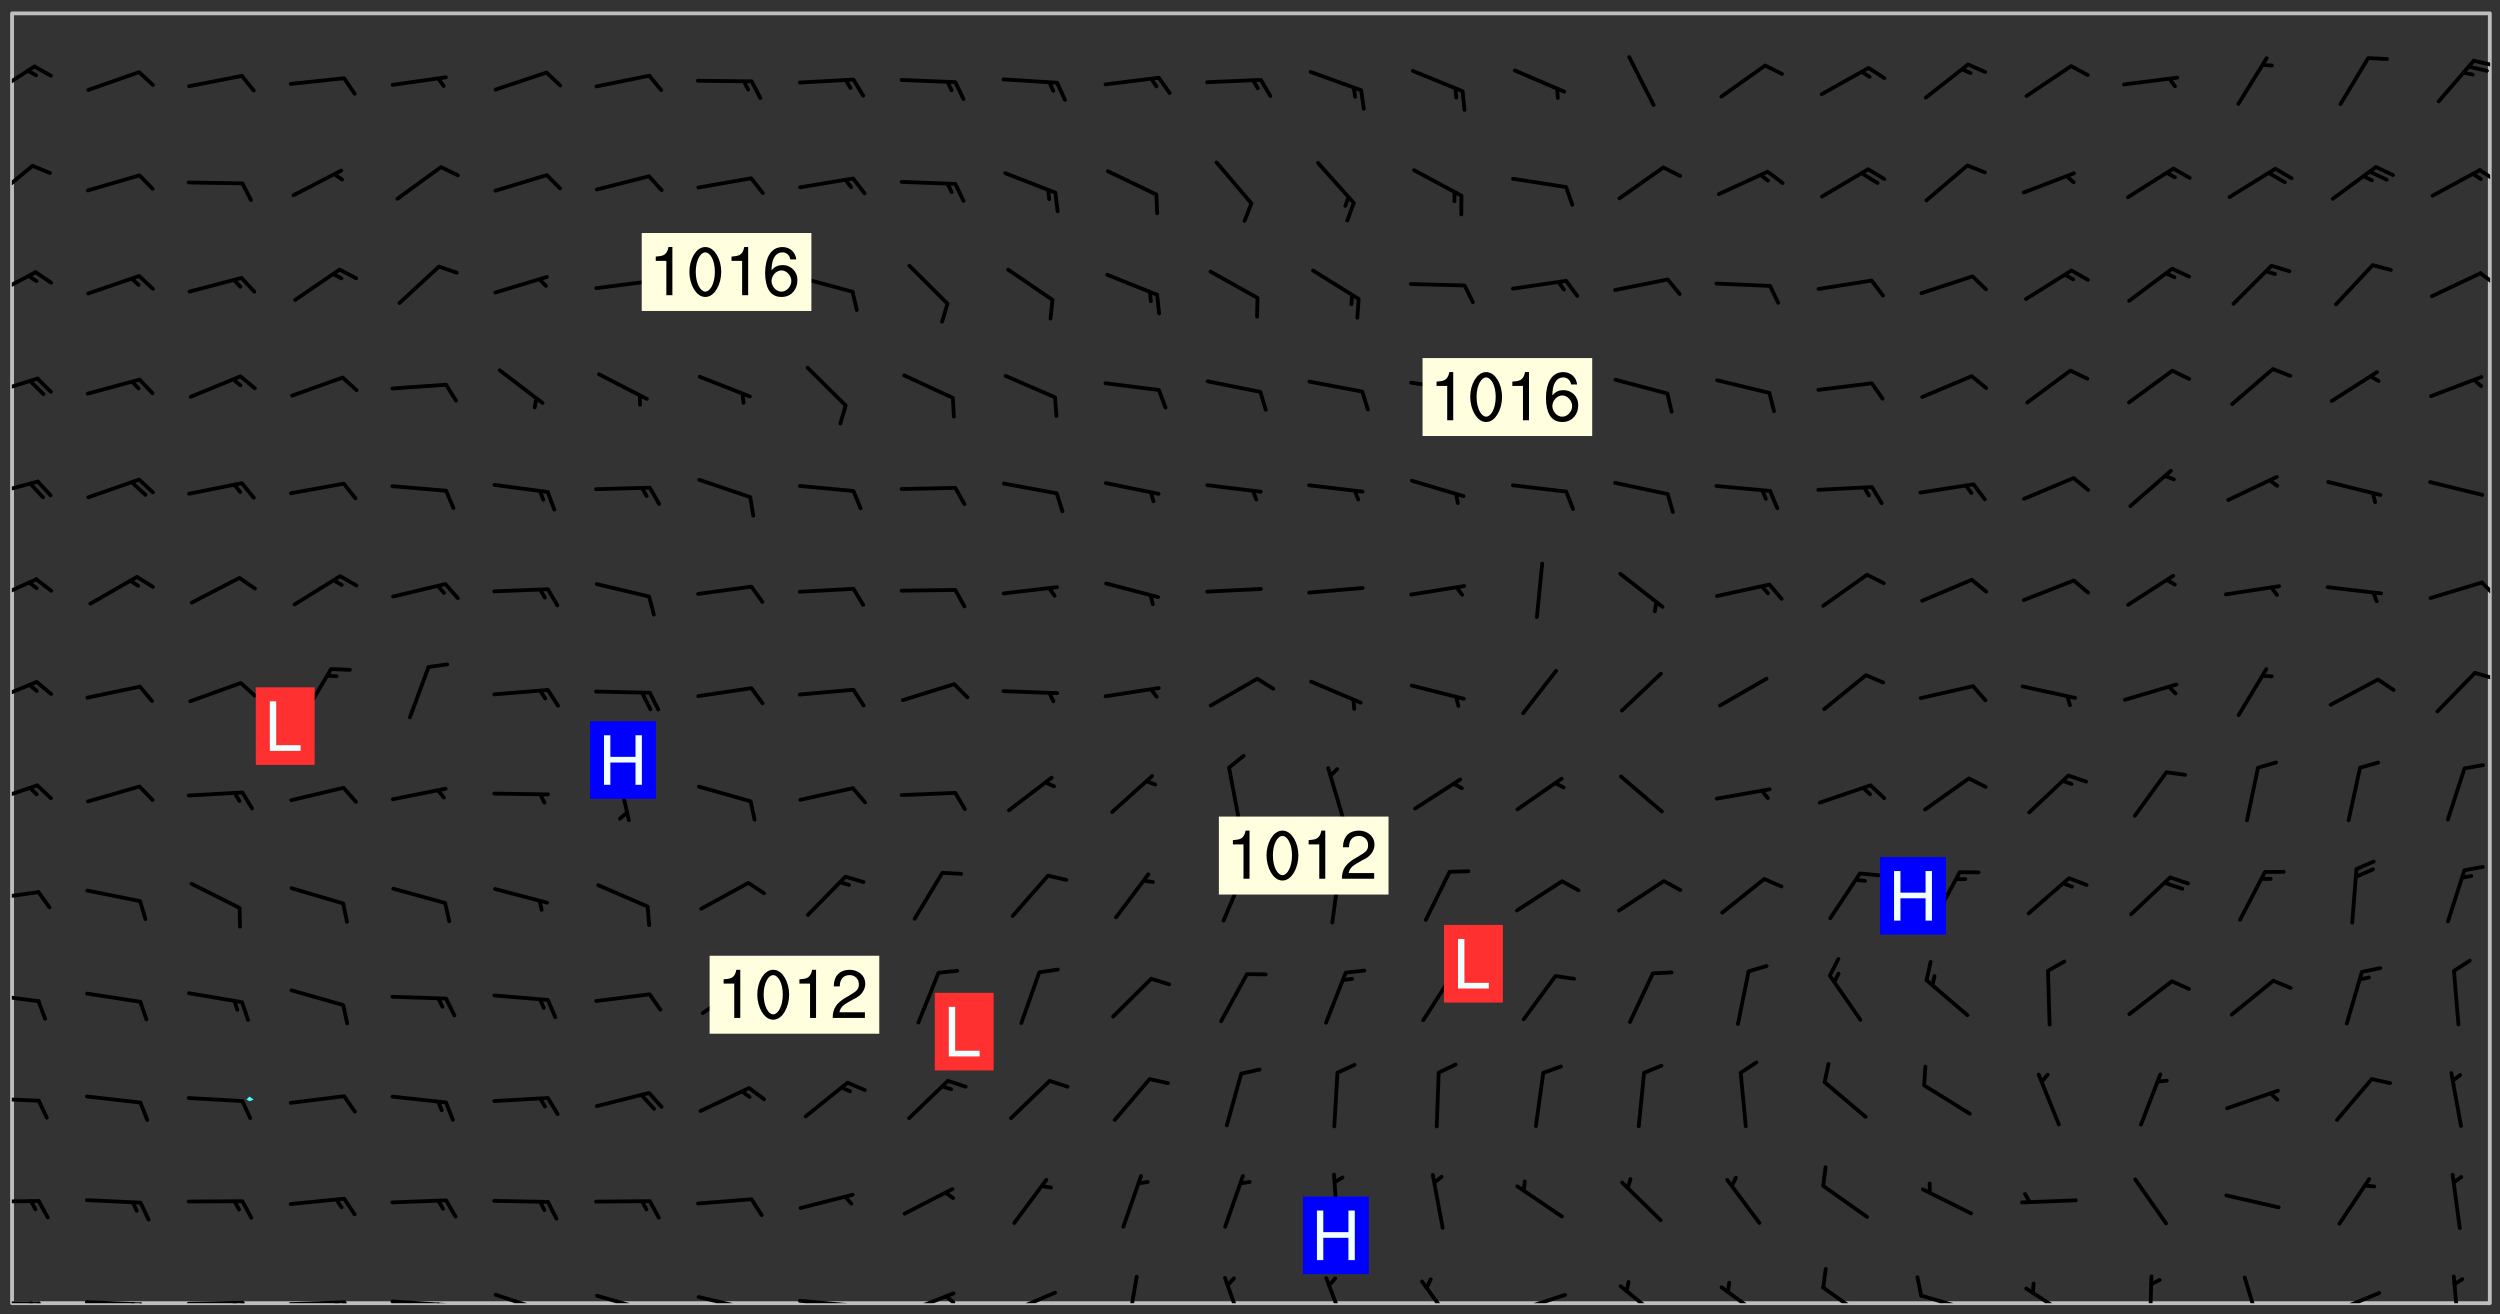 <svg xmlns="http://www.w3.org/2000/svg" role="img" xmlns:xlink="http://www.w3.org/1999/xlink" viewBox="142.45 309.95 326.84 171.84"><rect x="142.45" y="309.95" width="326.84" height="171.84" fill="#333333" stroke="none"/><defs><clipPath id="clip2"><path d="M 144 311.672 L 145 311.672 L 145 480.328 L 144 480.328 Z M 144 311.672"/></clipPath><clipPath id="clip3"><path d="M 144 311.672 L 468 311.672 L 468 480.328 L 144 480.328 Z M 144 311.672"/></clipPath><clipPath id="clip4"><path d="M 467 311.672 L 468 311.672 L 468 480.328 L 467 480.328 Z M 467 311.672"/></clipPath><clipPath id="clip5"><path d="M 144 480 L 148 480 L 148 480.328 L 144 480.328 Z M 144 480"/></clipPath><clipPath id="clip6"><path d="M 147 480 L 149 480 L 149 480.328 L 147 480.328 Z M 147 480"/></clipPath><clipPath id="clip7"><path d="M 146 480 L 148 480 L 148 480.328 L 146 480.328 Z M 146 480"/></clipPath><clipPath id="clip8"><path d="M 153 479 L 162 479 L 162 480.328 L 153 480.328 Z M 153 479"/></clipPath><clipPath id="clip9"><path d="M 160 480 L 163 480 L 163 480.328 L 160 480.328 Z M 160 480"/></clipPath><clipPath id="clip10"><path d="M 159 480 L 161 480 L 161 480.328 L 159 480.328 Z M 159 480"/></clipPath><clipPath id="clip11"><path d="M 166 480 L 175 480 L 175 480.328 L 166 480.328 Z M 166 480"/></clipPath><clipPath id="clip12"><path d="M 173 480 L 176 480 L 176 480.328 L 173 480.328 Z M 173 480"/></clipPath><clipPath id="clip13"><path d="M 172 480 L 174 480 L 174 480.328 L 172 480.328 Z M 172 480"/></clipPath><clipPath id="clip14"><path d="M 180 479 L 188 479 L 188 480.328 L 180 480.328 Z M 180 479"/></clipPath><clipPath id="clip15"><path d="M 187 479 L 189 479 L 189 480.328 L 187 480.328 Z M 187 479"/></clipPath><clipPath id="clip16"><path d="M 186 480 L 188 480 L 188 480.328 L 186 480.328 Z M 186 480"/></clipPath><clipPath id="clip17"><path d="M 193 479 L 202 479 L 202 480.328 L 193 480.328 Z M 193 479"/></clipPath><clipPath id="clip18"><path d="M 200 480 L 203 480 L 203 480.328 L 200 480.328 Z M 200 480"/></clipPath><clipPath id="clip19"><path d="M 199 480 L 201 480 L 201 480.328 L 199 480.328 Z M 199 480"/></clipPath><clipPath id="clip20"><path d="M 206 478 L 215 478 L 215 480.328 L 206 480.328 Z M 206 478"/></clipPath><clipPath id="clip21"><path d="M 220 479 L 228 479 L 228 480.328 L 220 480.328 Z M 220 479"/></clipPath><clipPath id="clip22"><path d="M 233 479 L 241 479 L 241 480.328 L 233 480.328 Z M 233 479"/></clipPath><clipPath id="clip23"><path d="M 239 480 L 241 480 L 241 480.328 L 239 480.328 Z M 239 480"/></clipPath><clipPath id="clip24"><path d="M 246 479 L 255 479 L 255 480.328 L 246 480.328 Z M 246 479"/></clipPath><clipPath id="clip25"><path d="M 252 480 L 254 480 L 254 480.328 L 252 480.328 Z M 252 480"/></clipPath><clipPath id="clip26"><path d="M 260 478 L 268 478 L 268 480.328 L 260 480.328 Z M 260 478"/></clipPath><clipPath id="clip27"><path d="M 265 479 L 268 479 L 268 480.328 L 265 480.328 Z M 265 479"/></clipPath><clipPath id="clip28"><path d="M 273 478 L 281 478 L 281 480.328 L 273 480.328 Z M 273 478"/></clipPath><clipPath id="clip29"><path d="M 289 476 L 292 476 L 292 480.328 L 289 480.328 Z M 289 476"/></clipPath><clipPath id="clip30"><path d="M 302 476 L 306 476 L 306 480.328 L 302 480.328 Z M 302 476"/></clipPath><clipPath id="clip31"><path d="M 315 476 L 319 476 L 319 480.328 L 315 480.328 Z M 315 476"/></clipPath><clipPath id="clip32"><path d="M 328 477 L 333 477 L 333 480.328 L 328 480.328 Z M 328 477"/></clipPath><clipPath id="clip33"><path d="M 340 478 L 348 478 L 348 480.328 L 340 480.328 Z M 340 478"/></clipPath><clipPath id="clip34"><path d="M 354 477 L 361 477 L 361 480.328 L 354 480.328 Z M 354 477"/></clipPath><clipPath id="clip35"><path d="M 367 477 L 374 477 L 374 480.328 L 367 480.328 Z M 367 477"/></clipPath><clipPath id="clip36"><path d="M 380 478 L 387 478 L 387 480.328 L 380 480.328 Z M 380 478"/></clipPath><clipPath id="clip37"><path d="M 393 479 L 401 479 L 401 480.328 L 393 480.328 Z M 393 479"/></clipPath><clipPath id="clip38"><path d="M 407 478 L 414 478 L 414 480.328 L 407 480.328 Z M 407 478"/></clipPath><clipPath id="clip39"><path d="M 423 476 L 424 476 L 424 480.328 L 423 480.328 Z M 423 476"/></clipPath><clipPath id="clip40"><path d="M 435 476 L 439 476 L 439 480.328 L 435 480.328 Z M 435 476"/></clipPath><clipPath id="clip41"><path d="M 446 478 L 454 478 L 454 480.328 L 446 480.328 Z M 446 478"/></clipPath><clipPath id="clip42"><path d="M 462 476 L 465 476 L 465 480.328 L 462 480.328 Z M 462 476"/></clipPath><clipPath id="clip43"><path d="M 144 466 L 148 466 L 148 468 L 144 468 Z M 144 466"/></clipPath><clipPath id="clip44"><path d="M 144 453 L 148 453 L 148 455 L 144 455 Z M 144 453"/></clipPath><clipPath id="clip45"><path d="M 144 439 L 148 439 L 148 442 L 144 442 Z M 144 439"/></clipPath><clipPath id="clip46"><path d="M 144 426 L 148 426 L 148 428 L 144 428 Z M 144 426"/></clipPath><clipPath id="clip47"><path d="M 144 412 L 148 412 L 148 416 L 144 416 Z M 144 412"/></clipPath><clipPath id="clip48"><path d="M 144 398 L 148 398 L 148 403 L 144 403 Z M 144 398"/></clipPath><clipPath id="clip49"><path d="M 465 397 L 468 397 L 468 399 L 465 399 Z M 465 397"/></clipPath><clipPath id="clip50"><path d="M 144 385 L 148 385 L 148 389 L 144 389 Z M 144 385"/></clipPath><clipPath id="clip51"><path d="M 466 385 L 468 385 L 468 389 L 466 389 Z M 466 385"/></clipPath><clipPath id="clip52"><path d="M 144 372 L 148 372 L 148 375 L 144 375 Z M 144 372"/></clipPath><clipPath id="clip53"><path d="M 144 359 L 148 359 L 148 362 L 144 362 Z M 144 359"/></clipPath><clipPath id="clip54"><path d="M 144 345 L 148 345 L 148 350 L 144 350 Z M 144 345"/></clipPath><clipPath id="clip55"><path d="M 466 345 L 468 345 L 468 348 L 466 348 Z M 466 345"/></clipPath><clipPath id="clip56"><path d="M 144 331 L 147 331 L 147 337 L 144 337 Z M 144 331"/></clipPath><clipPath id="clip57"><path d="M 466 331 L 468 331 L 468 334 L 466 334 Z M 466 331"/></clipPath><clipPath id="clip58"><path d="M 144 318 L 148 318 L 148 323 L 144 323 Z M 144 318"/></clipPath><clipPath id="clip59"><path d="M 465 317 L 468 317 L 468 319 L 465 319 Z M 465 317"/></clipPath><g id="surface149" clip-path="url(#clip1)"><path fill="#fff" fill-opacity="0" fill-rule="evenodd" d="M 0 0 L 1000 0 L 1000 1000 L 0 1000 Z M 0 0"/><path fill="#d3d3d3" fill-opacity="0" fill-rule="evenodd" d="M162.152 355.867L161.918 356.16 161.977 356.395 162.094 356.566 162.27 356.801 162.562 357.148 162.676 357.207 162.793 357.035 162.852 356.801 163.027 356.625 163.492 356.449 164.191 356.449 164.426 356.742 164.715 357.559 164.773 357.734 164.949 357.965 165.301 358.199 166 358.898 166.172 359.074 166.406 359.422 166.641 359.832 166.93 360.414 167.34 360.879 167.57 361.113 167.805 361.289 167.922 361.52 168.098 361.812 168.27 362.977 168.27 363.211 168.328 363.5 168.387 363.617 168.504 363.734 168.852 364.145 168.969 364.316 169.145 364.492 169.32 364.727 169.438 364.898 169.609 365.25 169.668 365.484 169.902 365.891 170.137 365.832 169.961 366.008 169.902 366.938 169.32 366.938 169.086 366.824 168.738 366.938 168.621 367.055 168.562 367.348 168.504 367.523 168.387 367.695 167.922 367.988 167.863 368.223 167.805 368.336 167.805 368.98 167.863 369.152 167.863 369.562 167.922 369.621 167.922 370.027 167.98 370.434 168.098 370.609 168.156 370.668 168.387 371.309 168.328 371.602 168.328 372.301 168.27 372.883 168.27 373.117 168.211 373.348 168.156 373.699 168.156 375.621 168.211 375.738 168.637 375.738 168.27 375.855 168.246 376.207 169.137 377.375 170.879 377.914 172.219 378.273 172.219 378.812 172.309 379.621 172.844 380.336 174.363 380.605 175.254 380.52 175.344 381.684 175.879 381.863 177.039 381.684 179.094 380.699 180.254 380.336 182.133 380.16 183.828 379.98 183.648 380.699 182.133 380.785 180.883 380.875 180.078 381.145 179.004 381.953 179.273 382.672 179.809 383.57 179.629 384.195 179.363 385.004 179.629 386.082 180.254 386.98 181.059 387.16 182.309 386.98 182.043 387.703 182.141 388.207 182.195 388.5 182.195 388.672 182.254 388.965 182.254 389.371 182.43 389.488 182.781 389.605 183.188 389.605 183.48 389.43 183.594 389.312 183.652 389.195 183.77 388.965 183.828 388.789 184.18 388.324 184.41 388.148 184.586 388.09 184.762 388.148 184.82 388.324 184.938 389.312 184.992 389.781 185.051 389.953 185.168 390.188 185.344 390.246 186.16 390.305 186.449 390.305 186.566 390.539 186.625 390.945 186.684 391.297 186.684 392.402 186.801 392.695 186.918 393.043 187.207 393.742 187.383 394.094 187.965 394.848 188.316 395.023 188.488 395.082 188.957 395.316 189.598 395.781 189.945 396.016 190.238 396.191 190.531 396.246 190.762 396.309 191.578 396.656 191.871 396.832 191.984 397.004 192.336 397.355 192.453 397.531 192.977 398.172 192.977 398.461 193.035 398.812 193.035 399.16 193.094 399.512 193.152 399.801 193.27 399.859 193.441 399.918 193.617 399.918 194.199 400.152 194.375 400.27 194.551 400.559 194.727 400.793 194.84 401.027 195.133 401.258 195.25 401.375 195.25 401.785 195.309 401.84 195.598 402.074 195.832 402.191 195.891 402.309 196.008 402.48 196.066 402.598 196.297 402.832 196.355 403.008 196.59 403.066 196.707 403.125 196.59 403.238 196.531 403.355 196.531 403.473 196.414 403.766 196.297 404.055 196.297 404.637 196.473 404.754 196.59 404.812 196.648 404.93 196.766 405.047 196.879 405.105 197.055 405.453 197.113 405.805 197.172 406.211 197.172 406.387 197.113 406.562 196.996 407.262 196.996 407.434 197.113 407.609 197.406 407.902 197.812 407.902 197.988 408.02 198.105 408.191 198.223 408.484 198.223 408.719 197.695 408.719 197.465 408.484 197.23 408.484 197.055 408.543 196.996 409.242 197.055 409.59 197.172 409.766 197.348 410.176 197.465 410.406 197.754 410.875 197.93 410.93 198.453 410.93 198.688 410.988 199.445 411.629 199.504 411.922 199.504 412.156 199.562 412.215 199.793 412.562 199.793 412.914 199.676 413.086 199.676 413.379 199.969 413.668 200.262 413.844 200.434 413.902 200.727 414.078 201.02 414.195 201.602 414.602 201.891 414.836 202.184 415.012 202.402 415.172 202.418 415.184 202.648 415.359 203.289 415.883 203.465 416.117 203.582 416.293 203.758 416.469 203.871 416.641 203.871 417.281 203.988 417.457 204.457 417.574 205.039 417.691 205.273 417.75 205.504 417.863 205.797 417.98 205.91 418.039 206.496 418.391 206.785 418.562 206.961 418.625 207.137 418.68 207.312 418.738 208.012 419.09 208.301 419.266 208.535 419.32 208.824 419.496 209.059 419.613 209.699 420.02 209.992 420.137 210.164 420.195 210.398 420.254 210.809 420.312 211.039 420.371 211.273 420.488 211.332 420.66 210.922 420.836 211.391 420.895 211.449 421.188 211.562 421.422 211.738 421.477 211.973 421.535 212.148 421.594 212.555 421.711 213.195 421.945 213.312 422.117 213.371 422.352 213.371 422.527 213.312 422.645 213.254 423.051 213.488 423.285 213.605 423.344 213.953 423.461 214.594 423.691 214.77 423.809 215.059 423.926 215.234 424.102 215.469 424.566 216.051 425.672 216.227 425.848 216.574 426.023 216.75 426.141 217.102 426.258 218.148 426.781 218.383 426.84 218.848 426.953 219.141 427.012 219.605 427.188 220.363 427.77 220.598 428.004 220.945 428.469 221.121 428.645 221.41 428.879 222.227 429.578 222.52 429.754 222.809 430.043 223.102 430.219 223.395 430.508 224.09 431.148 224.266 431.324 224.559 431.559 224.848 431.793 225.316 432.082 225.957 432.664 226.305 432.898 226.539 433.191 226.887 433.539 227.238 434.004 228.172 434.996 228.52 435.402 228.637 435.578 228.871 435.637 228.984 435.754 229.629 435.93 229.859 436.043 230.094 436.102 230.387 436.277 230.617 436.395 231.551 437.094 231.957 437.5 232.191 437.676 232.598 437.852 232.832 437.969 233.648 438.316 233.996 438.551 234.23 438.668 234.523 438.957 234.754 439.074 235.512 439.426 235.863 439.598 236.094 439.656 236.387 439.773 236.621 439.832 237.492 440.008 238.309 440.008 238.777 440.238 238.949 440.297 239.824 440.996 240.289 441.113 240.582 441.172 240.758 441.23 240.988 441.289 241.457 441.348 241.805 441.406 242.156 441.465 242.562 441.523 242.855 441.523 243.027 441.582 243.027 441.812 243.203 441.988 243.496 441.988 243.844 442.047 244.195 442.105 244.895 442.223 245.535 442.223 246 441.988 246.293 441.812 246.465 441.695 246.875 441.523 247.164 441.348 248.098 440.883 248.566 440.59 249.09 440.297 249.555 440.125 250.02 439.949 251.07 439.484 251.359 439.367 251.77 439.25 252.059 439.133 252.586 438.957 254.102 438.258 254.684 437.91 254.973 437.852 255.266 437.793 255.613 437.676 256.488 437.445 256.84 437.328 256.953 437.328 257.188 437.27 258.062 437.035 258.297 436.977 259.109 436.977 259.461 436.918 260.277 436.801 260.449 436.742 260.801 436.688 261.094 436.629 261.324 436.57 262.141 436.395 262.316 436.336 262.664 436.336 262.898 436.277 263.363 436.16 264.121 435.988 264.355 435.93 264.703 435.93 265.113 435.812 265.402 435.754 266.688 435.695 266.977 435.695 267.387 435.637 267.617 435.578 267.793 435.578 268.668 435.461 269.074 435.461 269.484 435.344 269.832 435.344 270.184 435.23 271.055 435.172 272.805 435.172 273.852 435.461 274.262 435.578 274.551 435.695 274.902 435.812 275.191 435.93 276.242 436.102 276.531 436.16 276.824 436.16 277.117 436.219 277.289 436.277 277.699 436.336 277.871 436.395 277.988 436.453 278.105 436.453 278.223 436.512 278.574 436.57 278.688 436.57 279.098 436.637 281.02 437.031 282.945 437.426 284.465 437.875 286.16 438.594 288.305 439.398 289.91 438.68 291.34 437.875 292.5 436.797 293.75 436.348 296.785 435.629 298.66 435.27 300.805 433.922 303.039 432.668 305.539 431.41 307.234 430.961 309.02 430.781 310.18 430.512 310.805 431.051 312.145 430.781 312.859 429.793 313.844 428.449 314.289 428.27 315.094 427.91 316.969 427.371 318.754 426.922 320.004 426.652 321.164 426.562 322.863 426.473 324.824 426.203 326.074 426.113 326.613 426.113 327.238 426.023 328.129 426.023 330.273 425.844 332.684 425.664 335.273 425.574 336.969 425.754 338.578 425.844 340.008 426.203 341.168 426.922 343.043 427.91 344.203 429.438 344.469 430.152 345.098 430.242 345.453 431.141 345.988 431.68 346.523 433.207 347.598 433.566 348.133 433.566 347.328 434.102 347.418 435.809 348.133 438.504 349.023 439.309 349.918 440.297 350.633 441.555 352.418 442.094 353.938 441.914 354.293 443.258 355.902 442.453 356.883 441.914 357.152 442.184 357.469 441.969 357.688 441.824 358.488 442.273 358.938 441.914 359.293 441.914 359.828 441.645 360.367 440.926 360.902 440.656 361.527 439.668 362.688 440.117 363.527 440.488 364.922 441.105 366.617 440.926 368.223 440.926 370.008 441.016 370.188 439.309 370.723 437.965 371.527 438.234 372.02 439.082 372.422 439.488 372.332 440.027 372.332 440.387 373.047 440.836 373.758 440.566 375.188 440.566 375.547 441.555 375.992 442.812 376.707 444.156 377.957 444.785 379.652 445.414 380.367 445.234 380.547 444.695 381.527 444.605 381.977 444.965 382.062 446.223 381.797 446.852 381.262 447.031 381.262 447.57 381.977 448.555 382.242 449.094 383.227 450.082 384.027 451.16 383.762 451.52 383.672 452.418 383.047 454.75 382.691 456.816 382.602 458.609 382.422 459.328 382.332 459.867 382.332 461.305 381.352 463.188 380.992 464.895 380.457 465.793 379.652 466.961 379.387 467.5 381.441 468.754 381.527 469.113 381.172 469.652 381.082 469.473 381.082 470.281 381.172 471.719 380.727 472.434 379.652 472.527 379.387 473.242 379.922 474.141 380.727 474.859 381.887 475.668 383.227 475.938 383.672 476.297 383.316 476.746 381.527 476.656 380.277 476.207 379.562 475.488 378.938 475.398 378.762 478.988 378.574 480.297 467.934 480.297 467.934 311.703 412.664 311.703 412.664 360.785 413.426 360.91 416.715 361.453 418.738 364.289 418.738 367.043 421.09 367.375 423.438 367.707 427.488 367.707 426.109 371.867 424.086 372.574 422.062 373.277 421.52 373.621 418.926 375.238 418.738 375.355 416.715 373.277 415.984 370.535 413.312 368.457 411.938 364.957 411.871 364.875 409.914 362.203 412.664 360.785 412.664 311.703 294.422 311.703 294.422 403.117 294.539 403.148 294.672 403.16 294.746 403.234 294.852 403.281 294.941 403.34 295.027 403.398 295.117 403.457 295.414 403.754 295.473 403.844 295.504 403.961 295.531 404.078 295.547 404.215 295.516 404.332 295.457 404.422 295.398 404.508 295.355 404.613 295.309 404.715 295.281 404.836 295.281 404.98 295.457 405.25 295.605 405.398 295.68 405.484 295.754 405.559 295.797 405.664 295.859 405.754 295.918 405.84 295.961 405.945 296.02 406.035 296.066 406.137 296.109 406.242 296.168 406.328 296.285 406.508 296.359 406.582 296.422 406.668 296.48 406.758 296.523 406.863 296.582 406.953 296.641 407.039 296.703 407.129 296.762 407.219 296.805 407.32 296.922 407.5 296.996 407.574 297.055 407.66 297.129 407.734 297.219 407.793 297.324 407.84 297.473 407.84 297.605 407.824 297.738 407.84 297.84 407.793 297.914 407.719 297.961 407.617 297.945 407.484 297.945 407.336 297.898 407.23 297.871 407.113 297.824 407.012 297.797 406.891 297.754 406.789 297.691 406.699 297.648 406.598 297.605 406.492 297.574 406.375 297.559 406.242 297.547 406.105 297.633 406.047 297.691 405.961 297.812 405.93 297.855 406.035 297.871 406.168 297.871 406.285 297.93 406.387 297.988 406.477 298.078 406.535 298.227 406.684 298.285 406.773 298.328 406.879 298.316 406.98 298.402 407.039 298.508 407.086 298.594 407.145 298.684 407.203 298.758 407.277 298.641 407.305 298.535 407.352 298.449 407.41 298.375 407.484 298.316 407.574 298.254 407.66 298.227 407.781 298.18 407.883 298.137 407.988 298.105 408.105 298.094 408.238 298.078 408.371 298.078 408.52 298.105 408.637 298.152 408.742 298.195 408.844 298.254 408.934 298.328 409.008 298.418 409.066 298.492 409.141 298.582 409.199 298.641 409.289 298.684 409.395 298.73 409.496 298.848 409.527 298.98 409.543 299.129 409.543 299.246 409.512 299.352 409.555 299.395 409.66 299.441 409.762 299.469 409.883 299.5 410 299.527 410.117 299.559 410.238 299.586 410.355 299.691 410.398 299.793 410.445 299.926 410.43 300.074 410.578 300.137 410.664 300.211 410.738 300.281 410.812 300.371 410.875 300.477 410.918 300.578 410.961 300.695 410.992 300.832 411.008 300.949 410.977 301.023 410.902 301.051 410.785 301.039 410.652 301.008 410.531 300.98 410.414 301.023 410.309 301.141 410.309 301.23 410.371 301.348 410.398 301.496 410.398 301.629 410.414 301.777 410.414 301.91 410.43 302.043 410.414 302.191 410.414 302.324 410.398 302.457 410.387 302.594 410.398 302.711 410.371 302.844 410.355 303.035 410.297 302.977 410.473 302.961 410.605 302.934 410.727 302.918 410.859 302.859 410.945 302.727 410.961 302.621 411.008 302.516 411.051 302.398 411.082 302.281 411.109 302.016 411.141 301.867 411.141 301.734 411.156 301.66 411.23 301.719 411.316 301.867 411.465 301.984 411.645 302.059 411.715 302.148 411.777 302.238 411.836 302.324 411.895 302.414 411.953 302.516 411.996 302.621 412.059 302.727 412.102 302.812 412.16 302.918 412.207 303.02 412.25 303.199 412.367 303.258 412.457 303.215 412.559 303.168 412.664 303.184 412.797 303.406 413.02 303.465 413.109 303.508 413.211 303.539 413.332 303.582 413.434 303.598 413.566 303.629 413.684 303.641 413.82 303.672 413.938 303.82 414.086 303.922 414.129 304.027 414.172 304.145 414.203 304.277 414.219 304.414 414.234 304.531 414.234 304.648 414.203 304.738 414.145 304.781 414.039 304.828 413.938 304.871 413.832 304.902 413.715 304.914 413.582 304.914 413.434 304.902 413.301 304.887 413.168 304.855 413.051 304.812 412.945 304.766 412.84 304.723 412.738 304.68 412.633 304.664 412.5 304.68 412.367 304.707 412.25 304.738 412.133 304.766 412.012 304.812 411.91 304.902 411.852 304.988 411.789 305.062 411.715 305.152 411.656 305.375 411.434 305.434 411.348 305.508 411.273 305.625 411.094 305.684 411.008 305.684 410.859 305.609 410.785 305.508 410.738 305.402 410.695 305.301 410.652 305.242 410.562 305.195 410.457 305.168 410.34 305.258 410.281 305.375 410.25 305.477 410.207 305.656 410.09 305.805 409.941 305.816 409.809 305.805 409.703 305.715 409.645 305.582 409.66 305.434 409.66 305.301 409.676 305.168 409.66 305.047 409.629 304.961 409.57 304.887 409.496 304.828 409.406 304.766 409.32 304.648 409.141 304.59 409.055 304.621 408.934 304.707 408.875 304.828 408.844 304.887 408.758 304.887 408.637 304.855 408.52 304.797 408.43 304.738 408.344 304.691 408.238 304.664 408.121 304.648 407.988 304.707 407.898 304.781 407.824 304.871 407.766 304.988 407.586 305.062 407.512 305.121 407.426 305.27 407.277 305.391 407.246 305.523 407.23 305.656 407.246 305.73 407.32 305.773 407.426 305.789 407.559 305.758 407.676 305.641 407.707 305.508 407.719 305.359 407.867 305.316 407.973 305.27 408.074 305.242 408.195 305.211 408.312 305.211 408.461 305.242 408.578 305.285 408.684 305.344 408.773 305.418 408.844 305.492 408.918 305.609 408.949 305.73 408.977 305.848 408.949 305.98 408.934 306.098 408.934 306.188 408.992 306.262 409.066 306.309 409.172 306.367 409.258 306.469 409.305 306.602 409.32 306.707 409.363 306.793 409.422 306.781 409.527 306.707 409.602 306.527 409.719 306.469 409.809 306.379 409.867 306.309 409.941 306.234 410.016 306.172 410.105 306.145 410.223 306.129 410.355 306.145 410.488 306.129 410.621 306.129 410.77 306.145 410.902 306.172 411.02 306.203 411.141 306.277 411.215 306.367 411.273 306.453 411.332 306.543 411.391 306.66 411.422 306.66 411.508 306.559 411.555 306.469 411.613 306.203 411.645 306.086 411.672 305.938 411.672 305.832 411.715 305.73 411.762 305.672 411.852 305.609 412.086 305.598 412.219 305.566 412.34 305.551 412.473 305.551 412.766 305.539 412.898 305.551 413.035 305.566 413.168 305.699 413.184 305.832 413.195 305.953 413.227 306.039 413.285 306.113 413.359 306.16 413.465 306.203 413.566 306.219 413.699 306.219 414.145 306.203 414.277 306.203 414.723 306.234 414.988 306.262 415.105 306.277 415.238 306.309 415.355 306.395 415.566 306.426 415.832 306.426 415.98 306.395 416.098 306.367 416.215 306.336 416.336 306.309 416.453 306.277 416.57 306.246 416.691 306.234 416.824 306.219 416.957 306.309 417.016 306.426 416.984 306.527 417 306.574 417.105 306.543 417.371 306.543 417.812 306.5 417.918 306.453 418.023 306.41 418.125 306.367 418.23 306.309 418.316 306.277 418.438 306.234 418.555 306.203 418.672 306.188 418.805 306.203 418.938 306.262 419.027 306.367 419.074 306.453 419.133 306.512 419.219 306.5 419.355 306.469 419.473 306.426 419.574 306.426 420.02 306.41 420.152 306.41 420.301 306.379 420.418 306.336 420.523 306.309 420.641 306.262 420.746 306.219 420.848 306.188 420.969 306.16 421.086 306.129 421.219 306.098 421.336 306.07 421.453 306.027 421.559 305.996 421.676 305.965 421.797 305.953 421.93 305.938 422.062 305.938 422.359 305.965 422.477 305.965 422.625 306.012 423.023 306.039 423.141 306.098 423.23 306.219 423.262 306.367 423.262 306.5 423.246 306.559 423.336 306.559 423.453 306.5 423.543 306.41 423.602 306.309 423.645 306.203 423.691 306.113 423.75 306.027 423.809 305.891 423.824 305.773 423.793 305.641 423.777 305.539 423.824 305.477 423.91 305.465 424.047 305.449 424.18 305.418 424.297 305.391 424.414 305.375 424.547 305.344 424.668 305.344 424.965 305.359 425.098 305.391 425.215 305.391 425.363 305.402 425.496 305.402 425.645 305.375 425.762 305.328 425.863 305.301 425.984 305.27 426.102 305.211 426.191 305.137 426.266 305.035 426.309 304.93 426.355 304.812 426.383 304.691 426.414 304.59 426.367 304.648 426.281 304.754 426.234 304.781 426.117 304.812 426 304.84 425.879 304.871 425.762 304.871 425.613 304.887 425.48 304.855 425.363 304.812 425.258 304.707 425.273 304.633 425.348 304.531 425.391 304.441 425.453 304.367 425.527 304.324 425.629 304.309 425.762 304.277 425.879 304.25 426 304.219 426.117 304.191 426.234 304.16 426.355 304.133 426.473 304.102 426.59 304.059 426.695 303.969 426.754 303.879 426.754 303.762 426.723 303.73 426.637 303.746 426.5 303.715 426.383 303.715 426.234 303.703 426.102 303.703 425.953 303.641 425.719 303.613 425.598 303.57 425.496 303.523 425.391 303.465 425.305 303.406 425.215 303.363 425.109 303.301 425.023 303.152 424.875 303.082 424.801 302.977 424.754 302.871 424.711 302.77 424.668 302.473 424.371 302.383 424.297 302.297 424.238 302.191 424.195 302.102 424.133 302.016 424.074 301.91 424.031 301.82 423.973 301.734 423.91 301.66 423.84 301.555 423.793 301.469 423.734 301.363 423.691 301.273 423.629 301.172 423.586 301.066 423.543 300.98 423.484 300.875 423.438 300.77 423.395 300.668 423.348 300.578 423.289 300.477 423.246 300.371 423.203 300.281 423.141 300.164 423.113 300.031 423.098 299.898 423.113 299.75 423.113 299.617 423.129 299.5 423.098 299.41 423.039 299.336 422.965 299.246 422.906 299.145 422.859 298.996 422.859 298.875 422.832 298.773 422.789 298.699 422.715 298.582 422.535 298.492 422.477 298.391 422.434 298.301 422.371 298.195 422.328 298.105 422.27 298.02 422.211 297.914 422.164 297.855 422.078 297.797 421.988 297.754 421.883 297.707 421.781 297.633 421.707 297.547 421.648 297.473 421.574 297.383 421.516 297.16 421.293 297.117 421.188 297.086 420.922 297.191 420.879 297.336 420.879 297.441 420.922 297.516 420.996 297.605 421.055 297.691 421.113 297.797 421.16 297.887 421.219 298.035 421.367 298.105 421.441 298.254 421.59 298.316 421.676 298.391 421.75 298.477 421.809 298.551 421.883 298.641 421.945 298.73 422.004 298.816 422.062 299.086 422.238 299.188 422.285 299.293 422.328 299.395 422.371 299.441 422.297 299.5 422.211 299.574 422.137 299.645 422.062 299.75 422.105 299.824 422.18 299.883 422.27 299.926 422.371 299.973 422.477 300.016 422.582 300.137 422.609 300.254 422.582 300.328 422.492 300.371 422.387 300.43 422.297 300.504 422.223 300.609 422.18 300.727 422.152 300.859 422.164 300.949 422.223 301.098 422.371 301.156 422.461 301.199 422.566 301.246 422.668 301.289 422.773 301.332 422.875 301.438 422.922 301.543 422.965 301.676 422.98 301.762 422.922 301.82 422.832 301.895 422.758 302 422.715 302.117 422.742 302.223 422.789 302.324 422.832 302.43 422.875 302.531 422.922 302.711 423.039 302.711 423.156 302.695 423.289 302.711 423.422 302.727 423.559 302.785 423.645 302.887 423.691 303.008 423.719 303.125 423.75 303.273 423.75 303.391 423.719 303.449 423.629 303.629 423.512 303.688 423.422 303.762 423.348 303.82 423.262 303.938 423.082 304.117 422.965 304.234 422.996 304.324 423.055 304.367 423.129 304.352 423.262 304.352 423.379 304.441 423.438 304.59 423.438 304.723 423.422 304.855 423.41 305.121 423.379 305.227 423.336 305.344 423.305 305.465 423.277 305.539 423.203 305.609 423.129 305.672 423.039 305.656 422.934 305.609 422.832 305.508 422.789 305.402 422.773 305.285 422.801 305.02 422.832 304.871 422.832 304.797 422.758 304.707 422.699 304.59 422.668 304.473 422.641 304.34 422.625 304.191 422.625 304.059 422.641 303.762 422.641 303.656 422.594 303.508 422.445 303.465 422.344 303.406 422.254 303.629 422.031 303.715 421.973 303.82 421.93 303.938 421.898 304.07 421.883 304.203 421.898 304.34 421.914 304.441 421.957 304.574 421.945 304.664 421.883 304.766 421.84 304.828 421.75 304.781 421.648 304.691 421.59 304.574 421.559 304.473 421.516 304.414 421.426 304.352 421.336 304.352 421.219 304.367 421.086 304.473 421.039 304.547 420.969 304.547 420.848 304.457 420.789 304.426 420.672 304.516 420.613 304.59 420.539 304.633 420.434 304.691 420.344 304.738 420.242 304.754 420.109 304.754 419.961 304.707 419.855 304.664 419.754 304.574 419.695 304.441 419.68 304.34 419.637 304.203 419.621 304.086 419.59 303.641 419.59 303.508 419.574 303.375 419.562 303.242 419.547 303.125 419.516 302.977 419.516 302.844 419.5 302.711 419.488 302.445 419.457 302.324 419.414 302.238 419.355 302.164 419.281 302.164 419.133 302.176 419 302.281 418.953 302.383 418.91 302.516 418.895 302.668 418.895 302.801 418.879 303.094 418.879 303.215 418.91 303.316 418.953 303.406 419.012 303.641 419.074 303.762 419.027 303.852 418.969 303.953 418.926 304.086 418.91 304.191 418.953 304.293 419 304.426 419.012 304.547 418.984 304.691 418.984 304.812 418.953 304.93 418.926 305.035 418.879 305.109 418.805 305.195 418.746 305.344 418.598 305.402 418.512 305.449 418.406 305.477 418.289 305.492 418.184 305.391 418.141 305.301 418.082 305.184 418.051 305.078 418.008 304.988 417.945 304.914 417.859 304.84 417.785 304.738 417.742 304.633 417.695 304.531 417.652 304.473 417.562 304.426 417.461 304.34 417.25 304.277 417.164 304.219 417.074 304.145 417 304.059 416.941 303.789 416.941 303.672 416.973 303.582 417.031 303.48 417.074 303.348 417.09 303.242 417.074 303.215 416.957 303.152 416.867 303.035 416.836 302.934 416.793 302.785 416.645 302.754 416.527 302.738 416.422 302.812 416.348 302.992 416.23 303.109 416.203 303.227 416.172 303.363 416.188 303.465 416.23 303.57 416.273 303.672 416.32 303.777 416.363 303.895 416.395 304.027 416.41 304.145 416.438 304.277 416.453 304.383 416.438 304.473 416.379 304.398 416.305 304.293 416.262 304.219 416.188 304.145 416.098 303.996 415.949 303.91 415.891 303.82 415.832 303.746 415.758 303.656 415.699 303.555 415.652 303.434 415.625 303.332 415.578 303.227 415.535 303.109 415.504 303.008 415.461 302.887 415.43 302.738 415.43 302.621 415.461 302.516 415.504 302.43 415.566 302.25 415.684 302.164 415.742 302.074 415.801 301.969 415.848 301.883 415.906 301.777 415.949 301.676 415.992 301.57 416.039 301.496 416.113 301.438 416.203 301.379 416.289 301.332 416.395 301.273 416.48 301.199 416.555 301.066 416.543 300.949 416.512 300.832 416.512 300.758 416.586 300.668 416.645 300.594 416.719 300.504 416.777 300.418 416.836 300.312 416.883 300.211 416.926 300.074 416.941 299.973 416.898 299.824 416.75 299.719 416.703 299.633 416.703 299.527 416.75 299.426 416.793 299.305 416.824 299.188 416.793 299.113 416.719 299.113 416.602 299.145 416.48 299.219 416.41 299.277 416.32 299.352 416.246 299.469 416.215 299.574 416.172 299.867 416.172 300 416.156 300.137 416.141 300.238 416.098 300.328 416.039 300.43 415.992 300.52 415.934 300.652 415.922 300.742 415.98 300.875 415.992 300.965 415.934 301.051 415.875 301.156 415.832 301.246 415.773 301.332 415.711 301.422 415.652 301.57 415.504 301.629 415.418 301.688 415.328 301.793 415.285 301.926 415.27 302.043 415.297 302.164 415.328 302.223 415.27 302.281 415.18 302.312 414.914 302.34 414.797 302.445 414.809 302.578 414.824 302.68 414.781 302.77 414.723 302.828 414.633 302.902 414.559 302.961 414.469 303.008 414.367 303.02 414.234 303.008 414.102 302.961 413.996 302.812 413.848 302.754 413.758 302.695 413.672 302.652 413.566 302.652 413.121 302.668 412.988 302.668 412.84 302.68 412.707 302.621 412.648 302.531 412.707 302.43 412.664 302.25 412.547 302.164 412.488 302.102 412.398 302.043 412.309 301.969 412.234 301.883 412.176 301.762 412.207 301.66 412.219 301.555 412.266 301.469 412.324 301.363 412.367 301.215 412.516 301.125 412.574 301.039 412.633 300.949 412.695 300.844 412.738 300.711 412.754 300.711 412.633 300.816 412.59 300.934 412.559 301.008 412.488 301.051 412.383 301.051 412.234 301.023 412.117 300.875 411.969 300.742 411.953 300.594 411.953 300.477 411.984 300.371 412.027 300.27 412.07 300.18 412.133 300.062 412.16 299.988 412.086 300 411.953 299.957 411.852 299.914 411.746 299.824 411.688 299.707 411.715 299.586 411.746 299.469 411.777 299.367 411.82 299.246 411.852 299.145 411.895 299.039 411.938 298.949 411.996 298.848 412.012 298.848 411.895 298.863 411.762 298.805 411.672 298.73 411.715 298.582 411.863 298.523 411.953 298.449 412.027 298.402 412.133 298.359 412.234 298.285 412.309 298.227 412.398 298.152 412.473 298.094 412.559 298.02 412.633 297.93 412.695 297.855 412.766 297.781 412.84 297.68 412.855 297.547 412.871 297.441 412.828 297.441 412.707 297.59 412.559 297.633 412.457 297.691 412.367 297.738 412.266 297.781 412.16 297.84 412.07 297.871 411.953 297.914 411.852 297.945 411.73 297.973 411.613 298.02 411.508 298.062 411.406 298.105 411.301 298.18 411.23 298.27 411.168 298.359 411.109 298.461 411.066 298.758 411.066 299.023 411.035 299.129 410.992 299.055 410.918 298.938 410.887 298.832 410.844 298.742 410.785 298.641 410.738 298.551 410.68 298.449 410.637 298.344 410.594 298.254 410.531 298.168 410.473 298.062 410.43 297.961 410.387 297.84 410.355 297.723 410.324 297.621 410.281 297.5 410.25 297.398 410.207 297.309 410.148 297.266 410.043 297.25 409.91 297.352 409.867 297.484 409.852 297.621 409.867 297.754 409.852 297.855 409.809 297.914 409.719 297.93 409.613 297.84 409.555 297.766 409.48 297.664 409.438 297.574 409.379 297.426 409.23 297.383 409.125 297.367 408.992 297.367 408.699 297.309 408.609 297.219 408.551 297.145 408.477 297.102 408.371 297.07 408.254 297.012 408.164 296.938 408.09 296.82 408.062 296.746 407.988 296.656 407.93 296.566 407.867 296.48 407.809 296.406 407.734 296.348 407.648 296.301 407.543 296.215 407.484 296.066 407.336 295.871 407.277 295.738 407.293 295.637 407.336 295.562 407.41 295.516 407.512 295.473 407.617 295.414 407.707 295.355 407.793 295.059 408.09 294.969 408.148 294.883 408.148 294.82 408.062 294.777 407.957 294.809 407.84 294.867 407.75 294.895 407.633 294.883 407.5 294.793 407.438 294.688 407.484 294.57 407.512 294.453 407.543 294.184 407.719 294.082 407.766 293.965 407.793 293.859 407.84 293.77 407.898 293.668 407.941 293.609 407.855 293.562 407.75 293.578 407.617 293.625 407.512 293.695 407.438 293.77 407.367 293.828 407.277 293.828 407.129 293.785 407.023 293.547 407.023 293.445 407.07 293.414 407.188 293.387 407.305 293.355 407.426 293.281 407.469 293.148 407.484 293.074 407.438 293.031 407.336 292.988 407.23 292.941 407.129 292.898 407.023 292.777 407.055 292.676 407.098 292.543 407.113 292.426 407.145 292.32 407.188 292.23 407.246 292.129 407.293 292.008 407.32 291.875 407.336 291.773 407.293 291.715 407.203 291.668 407.098 291.625 406.996 291.582 406.891 291.582 406.773 291.641 406.684 291.727 406.625 291.906 406.508 292.008 406.461 292.113 406.418 292.219 406.359 292.32 406.316 292.41 406.254 292.512 406.211 292.617 406.152 292.719 406.105 292.809 406.047 292.914 406.004 293.016 405.961 293.105 405.898 293.207 405.855 293.344 405.84 293.461 405.871 293.562 405.914 293.684 405.945 293.785 405.988 293.891 406.035 293.992 406.078 294.098 406.121 294.199 406.168 294.305 406.211 294.406 406.254 294.512 406.301 294.598 406.359 294.703 406.402 294.82 406.434 294.926 406.477 295.027 406.523 295.117 406.582 295.223 406.625 295.324 406.668 295.43 406.715 295.547 406.742 295.648 406.789 295.77 406.816 295.918 406.816 296.004 406.758 296.02 406.656 296.078 406.566 296.051 406.449 295.977 406.375 295.859 406.195 295.785 406.121 295.695 406.047 295.516 405.93 295.43 405.871 295.324 405.828 295.223 405.781 294.953 405.605 294.895 405.516 294.82 405.441 294.762 405.352 294.719 405.25 294.688 405.133 294.672 404.996 294.672 404.434 294.66 404.301 294.645 404.168 294.613 404.051 294.598 403.918 294.586 403.785 294.555 403.664 294.332 403.441 294.273 403.355 294.258 403.25 294.289 403.133 294.422 403.117 294.422 311.703 172.992 311.703 172.992 313.156 172.934 313.391 172.582 314.441 172.41 314.965 172.293 315.312 172.117 315.723 172 315.895 171.766 316.188 171.535 316.246 171.184 316.246 171.066 316.305 170.836 316.711 170.836 317.004 170.953 317.18 171.184 317.41 171.301 317.645 171.941 318.402 172.234 318.867 172.41 319.102 172.641 319.453 172.875 319.801 173.516 320.617 173.691 321.082 173.863 321.492 173.98 322.188 174.156 322.656 174.273 324.055 174.332 324.52 174.332 325.395 174.449 326.441 174.449 331.223 174.391 331.688 174.039 332.969 173.863 333.492 173.75 333.902 173.398 334.832 172.934 336 172.699 336.582 172.582 336.758 172.41 337.105 172.234 337.512 171.883 338.328 171.824 338.621 171.711 338.914 171.594 339.203 171.535 339.379 171.418 340.254 171.359 340.66 171.301 340.777 171.242 340.953 171.184 341.125 170.953 341.652 170.836 341.824 170.836 342.059 170.719 342.293 170.66 342.465 170.484 343.051 170.484 343.34 170.426 343.516 170.426 343.809 170.367 343.922 170.309 344.449 170.309 344.621 170.254 344.855 170.254 347.477 170.078 348.293 169.961 348.469 169.785 348.703 169.668 348.875 169.555 349.109 168.969 350.043 168.738 350.332 168.445 350.797 168.27 351.031 167.98 351.383 167.629 352.082 167.516 352.312 167.34 352.723 167.164 352.953 166.758 353.48 165.941 354.18 165.648 354.352 165.359 354.586 165.184 354.703 165.008 354.879 164.484 355.285 163.957 355.461 163.785 355.637 163.551 355.691 162.91 355.867 162.152 355.867M174.363 386.891L173.289 387.34 173.648 388.234 174.898 387.52 175.344 386.98 174.363 386.891"/><path fill="#d3d3d3" fill-opacity="0" fill-rule="evenodd" d="M201.508 416.598L200.613 416.598 201.062 417.227 202.043 417.586 202.848 417.496 203.293 416.508 203.117 416.598 202.402 416.242 201.508 416.598M356.129 475.668L356.07 475.145 356.07 474.852 356.184 474.559 356.242 474.328 356.711 473.859 356.824 473.859 356.941 473.746 357.059 473.688 357.234 473.688 357.469 473.629 357.816 473.629 358.051 473.688 358.168 473.746 358.398 473.918 358.457 474.094 358.574 474.676 358.574 474.969 358.457 475.145 358.285 475.434 358.109 475.609 357.582 476.133 357.352 476.367 357.234 476.426 357.059 476.426 356.941 476.367 356.535 476.074 356.359 475.957 356.242 475.898 356.184 475.785 356.129 475.668M362.77 464.711L362.711 464.539 362.711 463.43 362.77 463.258 362.945 463.199 363.117 463.141 363.293 463.141 363.527 463.082 363.645 463.141 363.703 463.84 363.645 464.012 363.527 464.188 363.41 464.246 363.176 464.77 363.062 464.828 362.828 464.828 362.77 464.711M372.383 450.32L372.266 450.145 372.266 449.445 372.559 448.57 372.676 448.398 372.852 448.047 372.965 447.816 373.082 447.523 373.434 446.766 373.551 446.535 373.723 446.301 373.898 446.301 374.016 446.242 374.656 446.242 374.773 446.301 375.008 446.535 375.18 446.648 375.531 446.941 375.648 447.059 375.762 447.234 375.762 447.348 375.879 447.406 375.996 447.523 375.996 448.223 375.938 448.398 375.938 448.629 375.879 448.805 375.531 449.855 375.414 450.086 375.297 450.32 375.18 450.379 374.949 450.613 374.309 450.902 373.434 450.902 373.023 450.785 372.383 450.32"/><path fill="none" stroke="#bebebe" stroke-linecap="round" stroke-linejoin="round" stroke-miterlimit="10" stroke-width=".5" d="M 431.957 354.305 L 108.027 354.305 L 108.027 185.68 L 431.957 185.68 L 431.957 354.305" transform="matrix(1 0 0 -1 36 666)"/><g clip-path="url(#clip2)"><path fill="#fff" fill-opacity="0" fill-rule="evenodd" d="M 144 475.891 L 144 480.328 L 144.004 480.328 L 144 480.328 L 144 311.672 L 144.004 311.672 L 144 311.672 L 144 475.891"/></g><g clip-path="url(#clip3)"><path fill="#fff" fill-opacity="0" fill-rule="evenodd" d="M 144.004 480.328 L 144.004 311.672 L 175.066 311.672 L 175.066 453.312 L 174.676 453.699 L 175.066 453.918 L 175.613 453.699 L 175.066 453.312 L 175.066 311.672 L 467.996 311.672 L 467.996 480.328 L 144.004 480.328"/></g><path fill="#50fcfc" fill-rule="evenodd" d="M 175.066 453.918 L 174.676 453.699 L 175.066 453.312 L 175.613 453.699 L 175.066 453.918"/><g clip-path="url(#clip4)"><path fill="#fff" fill-opacity="0" fill-rule="evenodd" d="M 467.996 480.328 L 468 480.328 L 468 311.672 L 467.996 311.672 L 468 311.672 L 468 480.328 L 467.996 480.328"/></g><g clip-path="url(#clip5)"><path fill="none" stroke="#000" stroke-linecap="round" stroke-linejoin="round" stroke-miterlimit="10" stroke-width=".5" d="M 111.512 185.652 L 104.488 185.688" transform="matrix(1 0 0 -1 36 666)"/></g><g clip-path="url(#clip6)"><path fill="none" stroke="#000" stroke-linecap="round" stroke-linejoin="round" stroke-miterlimit="10" stroke-width=".5" d="M 111.512 185.652 L 112.656 183.48" transform="matrix(1 0 0 -1 36 666)"/></g><g clip-path="url(#clip7)"><path fill="none" stroke="#000" stroke-linecap="round" stroke-linejoin="round" stroke-miterlimit="10" stroke-width=".5" d="M 110.492 185.66 L 111.062 184.574" transform="matrix(1 0 0 -1 36 666)"/></g><g clip-path="url(#clip8)"><path fill="none" stroke="#000" stroke-linecap="round" stroke-linejoin="round" stroke-miterlimit="10" stroke-width=".5" d="M 124.824 185.527 L 117.805 185.812" transform="matrix(1 0 0 -1 36 666)"/></g><g clip-path="url(#clip9)"><path fill="none" stroke="#000" stroke-linecap="round" stroke-linejoin="round" stroke-miterlimit="10" stroke-width=".5" d="M 124.824 185.527 L 125.891 183.316" transform="matrix(1 0 0 -1 36 666)"/></g><g clip-path="url(#clip10)"><path fill="none" stroke="#000" stroke-linecap="round" stroke-linejoin="round" stroke-miterlimit="10" stroke-width=".5" d="M 123.805 185.57 L 124.336 184.465" transform="matrix(1 0 0 -1 36 666)"/></g><g clip-path="url(#clip11)"><path fill="none" stroke="#000" stroke-linecap="round" stroke-linejoin="round" stroke-miterlimit="10" stroke-width=".5" d="M 138.145 185.734 L 131.117 185.609" transform="matrix(1 0 0 -1 36 666)"/></g><g clip-path="url(#clip12)"><path fill="none" stroke="#000" stroke-linecap="round" stroke-linejoin="round" stroke-miterlimit="10" stroke-width=".5" d="M 138.145 185.734 L 139.332 183.586" transform="matrix(1 0 0 -1 36 666)"/></g><g clip-path="url(#clip13)"><path fill="none" stroke="#000" stroke-linecap="round" stroke-linejoin="round" stroke-miterlimit="10" stroke-width=".5" d="M 137.121 185.715 L 137.715 184.641" transform="matrix(1 0 0 -1 36 666)"/></g><g clip-path="url(#clip14)"><path fill="none" stroke="#000" stroke-linecap="round" stroke-linejoin="round" stroke-miterlimit="10" stroke-width=".5" d="M 151.457 185.785 L 144.434 185.559" transform="matrix(1 0 0 -1 36 666)"/></g><g clip-path="url(#clip15)"><path fill="none" stroke="#000" stroke-linecap="round" stroke-linejoin="round" stroke-miterlimit="10" stroke-width=".5" d="M 151.457 185.785 L 152.676 183.656" transform="matrix(1 0 0 -1 36 666)"/></g><g clip-path="url(#clip16)"><path fill="none" stroke="#000" stroke-linecap="round" stroke-linejoin="round" stroke-miterlimit="10" stroke-width=".5" d="M 150.434 185.75 L 151.047 184.688" transform="matrix(1 0 0 -1 36 666)"/></g><g clip-path="url(#clip17)"><path fill="none" stroke="#000" stroke-linecap="round" stroke-linejoin="round" stroke-miterlimit="10" stroke-width=".5" d="M 164.766 185.434 L 157.754 185.91" transform="matrix(1 0 0 -1 36 666)"/></g><g clip-path="url(#clip18)"><path fill="none" stroke="#000" stroke-linecap="round" stroke-linejoin="round" stroke-miterlimit="10" stroke-width=".5" d="M 164.766 185.434 L 165.77 183.195" transform="matrix(1 0 0 -1 36 666)"/></g><g clip-path="url(#clip19)"><path fill="none" stroke="#000" stroke-linecap="round" stroke-linejoin="round" stroke-miterlimit="10" stroke-width=".5" d="M 163.746 185.504 L 164.246 184.383" transform="matrix(1 0 0 -1 36 666)"/></g><g clip-path="url(#clip20)"><path fill="none" stroke="#000" stroke-linecap="round" stroke-linejoin="round" stroke-miterlimit="10" stroke-width=".5" d="M 177.91 184.562 L 171.242 186.777" transform="matrix(1 0 0 -1 36 666)"/></g><g clip-path="url(#clip21)"><path fill="none" stroke="#000" stroke-linecap="round" stroke-linejoin="round" stroke-miterlimit="10" stroke-width=".5" d="M 191.266 184.699 L 184.516 186.645" transform="matrix(1 0 0 -1 36 666)"/></g><g clip-path="url(#clip22)"><path fill="none" stroke="#000" stroke-linecap="round" stroke-linejoin="round" stroke-miterlimit="10" stroke-width=".5" d="M 204.625 184.859 L 197.789 186.484" transform="matrix(1 0 0 -1 36 666)"/></g><g clip-path="url(#clip23)"><path fill="none" stroke="#000" stroke-linecap="round" stroke-linejoin="round" stroke-miterlimit="10" stroke-width=".5" d="M 203.629 185.094 L 203.938 183.906" transform="matrix(1 0 0 -1 36 666)"/></g><g clip-path="url(#clip24)"><path fill="none" stroke="#000" stroke-linecap="round" stroke-linejoin="round" stroke-miterlimit="10" stroke-width=".5" d="M 218.02 185.352 L 211.023 185.992" transform="matrix(1 0 0 -1 36 666)"/></g><g clip-path="url(#clip25)"><path fill="none" stroke="#000" stroke-linecap="round" stroke-linejoin="round" stroke-miterlimit="10" stroke-width=".5" d="M 217 185.445 L 217.477 184.312" transform="matrix(1 0 0 -1 36 666)"/></g><g clip-path="url(#clip26)"><path fill="none" stroke="#000" stroke-linecap="round" stroke-linejoin="round" stroke-miterlimit="10" stroke-width=".5" d="M 231.105 186.957 L 224.566 184.387" transform="matrix(1 0 0 -1 36 666)"/></g><g clip-path="url(#clip27)"><path fill="none" stroke="#000" stroke-linecap="round" stroke-linejoin="round" stroke-miterlimit="10" stroke-width=".5" d="M 230.152 186.582 L 231.086 185.785" transform="matrix(1 0 0 -1 36 666)"/></g><g clip-path="url(#clip28)"><path fill="none" stroke="#000" stroke-linecap="round" stroke-linejoin="round" stroke-miterlimit="10" stroke-width=".5" d="M 244.383 187.047 L 237.918 184.297" transform="matrix(1 0 0 -1 36 666)"/></g><g clip-path="url(#clip29)"><path fill="none" stroke="#000" stroke-linecap="round" stroke-linejoin="round" stroke-miterlimit="10" stroke-width=".5" d="M 255.055 189.137 L 253.875 182.207" transform="matrix(1 0 0 -1 36 666)"/></g><g clip-path="url(#clip30)"><path fill="none" stroke="#000" stroke-linecap="round" stroke-linejoin="round" stroke-miterlimit="10" stroke-width=".5" d="M 266.602 188.98 L 268.961 182.363" transform="matrix(1 0 0 -1 36 666)"/></g><path fill="none" stroke="#000" stroke-linecap="round" stroke-linejoin="round" stroke-miterlimit="10" stroke-width=".5" d="M 266.945 188.02 L 267.773 188.926" transform="matrix(1 0 0 -1 36 666)"/><g clip-path="url(#clip31)"><path fill="none" stroke="#000" stroke-linecap="round" stroke-linejoin="round" stroke-miterlimit="10" stroke-width=".5" d="M 279.84 188.953 L 282.352 182.391" transform="matrix(1 0 0 -1 36 666)"/></g><path fill="none" stroke="#000" stroke-linecap="round" stroke-linejoin="round" stroke-miterlimit="10" stroke-width=".5" d="M 280.207 188 L 281.012 188.922" transform="matrix(1 0 0 -1 36 666)"/><g clip-path="url(#clip32)"><path fill="none" stroke="#000" stroke-linecap="round" stroke-linejoin="round" stroke-miterlimit="10" stroke-width=".5" d="M 292.355 188.52 L 296.469 182.824" transform="matrix(1 0 0 -1 36 666)"/></g><path fill="none" stroke="#000" stroke-linecap="round" stroke-linejoin="round" stroke-miterlimit="10" stroke-width=".5" d="M 292.953 187.691 L 293.492 188.793" transform="matrix(1 0 0 -1 36 666)"/><g clip-path="url(#clip33)"><path fill="none" stroke="#000" stroke-linecap="round" stroke-linejoin="round" stroke-miterlimit="10" stroke-width=".5" d="M 304.383 184.586 L 311.066 186.758" transform="matrix(1 0 0 -1 36 666)"/></g><g clip-path="url(#clip34)"><path fill="none" stroke="#000" stroke-linecap="round" stroke-linejoin="round" stroke-miterlimit="10" stroke-width=".5" d="M 318.324 187.902 L 323.758 183.441" transform="matrix(1 0 0 -1 36 666)"/></g><path fill="none" stroke="#000" stroke-linecap="round" stroke-linejoin="round" stroke-miterlimit="10" stroke-width=".5" d="M 319.117 187.25 L 319.359 188.453" transform="matrix(1 0 0 -1 36 666)"/><g clip-path="url(#clip35)"><path fill="none" stroke="#000" stroke-linecap="round" stroke-linejoin="round" stroke-miterlimit="10" stroke-width=".5" d="M 331.523 187.754 L 337.188 183.59" transform="matrix(1 0 0 -1 36 666)"/></g><path fill="none" stroke="#000" stroke-linecap="round" stroke-linejoin="round" stroke-miterlimit="10" stroke-width=".5" d="M 332.348 187.148 L 332.527 188.359" transform="matrix(1 0 0 -1 36 666)"/><g clip-path="url(#clip36)"><path fill="none" stroke="#000" stroke-linecap="round" stroke-linejoin="round" stroke-miterlimit="10" stroke-width=".5" d="M 344.812 187.715 L 350.527 183.625" transform="matrix(1 0 0 -1 36 666)"/></g><path fill="none" stroke="#000" stroke-linecap="round" stroke-linejoin="round" stroke-miterlimit="10" stroke-width=".5" d="M 344.812 187.715 L 345.137 190.148" transform="matrix(1 0 0 -1 36 666)"/><g clip-path="url(#clip37)"><path fill="none" stroke="#000" stroke-linecap="round" stroke-linejoin="round" stroke-miterlimit="10" stroke-width=".5" d="M 357.617 186.668 L 364.355 184.672" transform="matrix(1 0 0 -1 36 666)"/></g><path fill="none" stroke="#000" stroke-linecap="round" stroke-linejoin="round" stroke-miterlimit="10" stroke-width=".5" d="M 357.617 186.668 L 357.129 189.074" transform="matrix(1 0 0 -1 36 666)"/><g clip-path="url(#clip38)"><path fill="none" stroke="#000" stroke-linecap="round" stroke-linejoin="round" stroke-miterlimit="10" stroke-width=".5" d="M 371.355 187.586 L 377.246 183.758" transform="matrix(1 0 0 -1 36 666)"/></g><path fill="none" stroke="#000" stroke-linecap="round" stroke-linejoin="round" stroke-miterlimit="10" stroke-width=".5" d="M 372.211 187.027 L 372.32 188.25" transform="matrix(1 0 0 -1 36 666)"/><g clip-path="url(#clip39)"><path fill="none" stroke="#000" stroke-linecap="round" stroke-linejoin="round" stroke-miterlimit="10" stroke-width=".5" d="M 387.719 189.184 L 387.516 182.16" transform="matrix(1 0 0 -1 36 666)"/></g><path fill="none" stroke="#000" stroke-linecap="round" stroke-linejoin="round" stroke-miterlimit="10" stroke-width=".5" d="M 387.688 188.16 L 388.789 188.707" transform="matrix(1 0 0 -1 36 666)"/><g clip-path="url(#clip40)"><path fill="none" stroke="#000" stroke-linecap="round" stroke-linejoin="round" stroke-miterlimit="10" stroke-width=".5" d="M 399.914 189.035 L 401.949 182.309" transform="matrix(1 0 0 -1 36 666)"/></g><g clip-path="url(#clip41)"><path fill="none" stroke="#000" stroke-linecap="round" stroke-linejoin="round" stroke-miterlimit="10" stroke-width=".5" d="M 417.496 187.004 L 410.996 184.34" transform="matrix(1 0 0 -1 36 666)"/></g><g clip-path="url(#clip42)"><path fill="none" stroke="#000" stroke-linecap="round" stroke-linejoin="round" stroke-miterlimit="10" stroke-width=".5" d="M 427.246 189.172 L 427.879 182.172" transform="matrix(1 0 0 -1 36 666)"/></g><path fill="none" stroke="#000" stroke-linecap="round" stroke-linejoin="round" stroke-miterlimit="10" stroke-width=".5" d="M 427.336 188.152 L 428.363 188.824" transform="matrix(1 0 0 -1 36 666)"/><g clip-path="url(#clip43)"><path fill="none" stroke="#000" stroke-linecap="round" stroke-linejoin="round" stroke-miterlimit="10" stroke-width=".5" d="M 111.512 199.035 L 104.488 198.938" transform="matrix(1 0 0 -1 36 666)"/></g><path fill="none" stroke="#000" stroke-linecap="round" stroke-linejoin="round" stroke-miterlimit="10" stroke-width=".5" d="M111.512 199.035L112.695 196.883M110.492 199.02L111.082 197.945M124.824 198.82L117.805 199.152M124.824 198.82L125.871 196.602M123.805 198.867L124.328 197.758M138.145 199.004L131.117 198.969M138.145 199.004L139.305 196.84M137.121 198.996L137.703 197.918M151.441 199.336L144.449 198.637M151.441 199.336L152.805 197.293M150.426 199.234L151.105 198.215M164.77 199.121L157.75 198.852M164.77 199.121L166.004 197M163.75 199.082L164.367 198.02M178.09 198.918L171.062 199.055M178.09 198.918L179.195 196.727M177.066 198.938L177.621 197.844M191.402 199.016L184.379 198.957M191.402 199.016L192.574 196.859M190.383 199.008L190.969 197.93M204.707 199.262L197.703 198.707M204.707 199.262L206.027 197.195M217.926 199.852L211.117 198.121M216.934 199.602L217.762 198.691M230.961 200.59L224.711 197.383M230.051 200.125L231.059 199.422M243.246 201.805L239.055 196.168M242.637 200.984L243.852 200.801M255.621 202.305L253.309 195.668M255.285 201.34L256.5 201.527M268.941 202.305L266.621 195.668M268.602 201.336L269.816 201.523M280.855 202.492L281.34 195.48M280.926 201.473L281.965 202.121M293.77 202.441L295.055 195.531M293.957 201.434L294.914 202.199M304.816 200.957L310.637 197.016M305.664 200.383L305.793 201.602M318.531 201.445L323.551 196.527M319.262 200.73L319.609 201.906M332.254 201.801L336.461 196.172M332.863 200.98L333.387 202.09M344.805 201.016L350.539 196.957M344.805 201.016L345.117 203.449M357.84 200.551L364.133 197.422M358.754 200.094L358.723 201.32M370.789 198.848L377.812 199.125M371.812 198.891L371.195 199.949M385.598 201.863L389.637 196.109M404.355 198.203L397.508 199.77M416.195 201.91L412.297 196.062M415.629 201.059L416.848 200.938M427.094 202.469L428.031 195.504M427.23 201.457L428.227 202.172" transform="matrix(1 0 0 -1 36 666)"/><g clip-path="url(#clip44)"><path fill="none" stroke="#000" stroke-linecap="round" stroke-linejoin="round" stroke-miterlimit="10" stroke-width=".5" d="M 111.512 212.148 L 104.488 212.453" transform="matrix(1 0 0 -1 36 666)"/></g><path fill="none" stroke="#000" stroke-linecap="round" stroke-linejoin="round" stroke-miterlimit="10" stroke-width=".5" d="M111.512 212.148L112.566 209.934M124.805 211.906L117.824 212.699M124.805 211.906L125.707 209.621M138.137 212.102L131.121 212.5M138.137 212.102L139.164 209.875M151.434 212.734L144.457 211.867M151.434 212.734L152.844 210.727M164.754 211.922L157.766 212.68M164.754 211.922L165.664 209.645M163.738 212.031L164.191 210.895M178.082 212.496L171.066 212.105M178.082 212.496L179.355 210.398M177.062 212.441L177.699 211.391M191.297 213.16L184.484 211.445M191.297 213.16L192.945 211.34M190.305 212.91L191.953 211.09M204.383 213.805L198.027 210.801M204.383 213.805L206.348 212.336M203.457 213.367L204.441 212.633M217.258 214.504L211.781 210.098M217.258 214.504L219.512 213.539M216.461 213.863L217.59 213.379M230.367 214.738L225.305 209.867M230.367 214.738L232.699 213.977M229.629 214.027L230.797 213.648M243.68 214.738L238.621 209.863M243.68 214.738L246.012 213.98M256.746 214.973L252.184 209.629M256.746 214.973L259.145 214.441M268.723 215.688L266.84 208.918M268.723 215.688L271.117 216.219M281.305 215.809L280.887 208.793M281.305 215.809L283.535 216.832M294.539 215.812L294.281 208.789M294.539 215.812L296.746 216.883M308.211 215.781L307.242 208.82M308.211 215.781L310.512 216.625M321.391 215.797L320.691 208.805M321.391 215.797L323.66 216.73M334.023 215.801L334.688 208.805M334.023 215.801L336.07 217.152M344.988 214.57L350.355 210.035M344.988 214.57L345.504 216.969M358.004 214.156L363.969 210.445M358.004 214.156L358.168 216.605M372.984 215.559L375.617 209.043M373.367 214.609L374.156 215.551M388.879 215.582L386.355 209.023M388.512 214.625L389.73 214.773M404.254 213.445L397.609 211.156M403.285 213.113L404.184 212.277M416.523 214.977L411.969 209.625M416.523 214.977L418.922 214.449M426.934 215.758L428.188 208.844M427.117 214.754L428.082 215.512" transform="matrix(1 0 0 -1 36 666)"/><g clip-path="url(#clip45)"><path fill="none" stroke="#000" stroke-linecap="round" stroke-linejoin="round" stroke-miterlimit="10" stroke-width=".5" d="M 111.484 225.156 L 104.516 226.074" transform="matrix(1 0 0 -1 36 666)"/></g><path fill="none" stroke="#000" stroke-linecap="round" stroke-linejoin="round" stroke-miterlimit="10" stroke-width=".5" d="M111.484 225.156L112.344 222.859M124.789 225.082L117.844 226.148M124.789 225.082L125.598 222.77M138.094 225.031L131.164 226.199M138.094 225.031L138.871 222.707M137.086 225.203L137.477 224.039M151.324 224.656L144.566 226.578M151.324 224.656L151.84 222.258M164.773 225.5L157.75 225.734M164.773 225.5L165.852 223.297M163.75 225.531L164.289 224.43M178.078 225.324L171.074 225.91M178.078 225.324L179.043 223.066M177.059 225.406L177.539 224.281M191.375 226.055L184.402 225.18M191.375 226.055L192.789 224.047M204.082 227.633L198.328 223.598M204.082 227.633L206.27 226.523M217.145 227.953L211.895 223.281M217.145 227.953L219.445 227.098M229.152 228.875L226.516 222.359M229.152 228.875L231.594 229.129M242.324 228.93L239.977 222.305M242.324 228.93L244.75 229.289M256.961 228.09L251.969 223.145M256.961 228.09L259.305 227.359M269.473 228.695L266.09 222.535M269.473 228.695L271.926 228.664M282.383 228.887L279.809 222.348M282.383 228.887L284.82 229.164M282.008 227.934L283.227 228.074M296.305 228.574L292.516 222.656M296.305 228.574L298.75 228.379M295.754 227.715L296.977 227.617M309.809 228.445L305.645 222.785M309.809 228.445L312.234 228.09M322.535 228.797L319.547 222.438M322.535 228.797L324.984 228.918M335.055 229.059L333.66 222.172M335.055 229.059L337.406 229.758M345.672 228.504L349.672 222.727M345.672 228.504L346.797 230.688M346.254 227.664L346.816 228.754M358.316 227.898L363.656 223.336M358.316 227.898L358.848 230.293M359.094 227.234L359.359 228.434M374.195 229.129L374.406 222.105M374.195 229.129L376.328 230.344M390.395 227.766L384.836 223.465M390.395 227.766L392.633 226.758M403.656 227.836L398.207 223.398M403.656 227.836L405.918 226.887M415.234 228.988L413.262 222.246M415.234 228.988L417.637 229.484M414.945 228.008L416.148 228.258M427.27 229.117L427.855 222.113M427.27 229.117L429.332 230.445" transform="matrix(1 0 0 -1 36 666)"/><g clip-path="url(#clip46)"><path fill="none" stroke="#000" stroke-linecap="round" stroke-linejoin="round" stroke-miterlimit="10" stroke-width=".5" d="M 111.48 239.414 L 104.52 238.449" transform="matrix(1 0 0 -1 36 666)"/></g><path fill="none" stroke="#000" stroke-linecap="round" stroke-linejoin="round" stroke-miterlimit="10" stroke-width=".5" d="M111.48 239.414L112.918 237.426M124.762 238.242L117.871 239.621M124.762 238.242L125.465 235.895M137.77 237.355L131.488 240.508M137.77 237.355L137.828 234.902M151.316 237.938L144.574 239.926M151.316 237.938L151.809 235.535M164.648 238L157.871 239.863M164.648 238L165.184 235.605M177.973 238.039L171.176 239.824M176.984 238.297L177.266 237.105M191.117 237.539L184.664 240.32M191.117 237.539L191.316 235.094M204.289 240.617L198.121 237.246M204.289 240.617L206.34 239.27M216.984 241.438L212.059 236.426M216.984 241.438L219.336 240.738M216.266 240.707L217.445 240.359M229.652 241.938L226.02 235.926M229.652 241.938L232.102 241.805M243.465 241.574L238.836 236.289M243.465 241.574L245.852 241.016M256.578 241.742L252.355 236.121M255.961 240.922L257.176 240.734M269.148 242.168L266.414 235.695M269.148 242.168L271.59 242.387M281.559 242.414L280.633 235.449M281.559 242.414L283.855 243.273M295.973 242.078L292.852 235.785M295.973 242.078L298.426 242.148M310.676 240.844L304.777 237.02M310.676 240.844L312.82 239.652M323.977 240.863L318.105 237M323.977 240.863L326.129 239.684M337.098 241.129L331.613 236.734M337.098 241.129L339.352 240.156M349.617 241.859L345.727 236.004M349.617 241.859L352.059 241.617M349.051 241.008L350.27 240.887M362.66 242.02L359.312 235.844M362.66 242.02L365.113 242M362.172 241.121L363.398 241.113M376.953 241.238L371.652 236.625M376.953 241.238L379.242 240.359M376.18 240.566L377.328 240.129M390.172 241.34L385.059 236.523M390.172 241.34L392.496 240.555M389.43 240.641L391.754 239.855M402.555 242.047L399.309 235.816M402.555 242.047L405.008 242.07M402.082 241.141L403.309 241.152M414.523 242.434L413.969 235.43M414.523 242.434L416.773 243.41M414.441 241.414L416.691 242.395M428.633 242.277L426.488 235.586M428.633 242.277L431.051 242.715M428.32 241.305L429.531 241.523" transform="matrix(1 0 0 -1 36 666)"/><g clip-path="url(#clip47)"><path fill="none" stroke="#000" stroke-linecap="round" stroke-linejoin="round" stroke-miterlimit="10" stroke-width=".5" d="M 111.328 253.371 L 104.672 251.125" transform="matrix(1 0 0 -1 36 666)"/></g><path fill="none" stroke="#000" stroke-linecap="round" stroke-linejoin="round" stroke-miterlimit="10" stroke-width=".5" d="M111.328 253.371L113.113 251.684M110.359 253.043L111.254 252.199M124.691 253.223L117.941 251.273M124.691 253.223L126.398 251.461M138.137 252.445L131.121 252.047M138.137 252.445L139.41 250.352M137.117 252.391L137.754 251.34M151.363 253.059L144.527 251.434M151.363 253.059L152.984 251.219M164.707 252.938L157.816 251.559M163.703 252.734L164.48 251.785M178.09 252.195L171.062 252.297M177.066 252.211L177.625 251.121M188.656 248.816L187.125 255.676M188.434 249.816L187.5 249.016M204.586 251.289L197.824 253.207M204.586 251.289L205.102 248.891M217.949 253.008L211.09 251.484M217.949 253.008L219.547 251.145M231.348 252.391L224.324 252.102M231.348 252.391L232.586 250.273M243.941 254.383L238.359 250.113M243.129 253.762L244.246 253.25M257.078 254.594L251.852 249.898M256.32 253.91L257.473 253.488M267.129 255.699L268.434 248.793M267.129 255.699L269.043 257.234M280.098 255.617L282.094 248.879M280.387 254.637L281.262 255.496M297.363 254.148L291.457 250.344M296.504 253.598L297.574 252.996M310.613 254.25L304.84 250.242M309.773 253.668L310.863 253.105M323.711 249.961L318.371 254.531M337.816 252.859L330.895 251.637M336.809 252.68L337.566 251.715M350.996 253.379L344.344 251.113M350.996 253.379L352.785 251.703M350.027 253.051L350.926 252.211M363.852 254.277L358.121 250.215M363.852 254.277L366.047 253.176M376.859 254.656L371.742 249.836M376.859 254.656L379.184 253.867M376.113 253.953L377.277 253.562M389.68 255.09L385.551 249.402M389.68 255.09L392.109 254.75M401.652 255.684L400.211 248.809M401.652 255.684L404.012 256.367M414.992 255.68L413.5 248.812M414.992 255.68L417.355 256.348M428.648 255.59L426.477 248.906M428.648 255.59L431.062 256.016" transform="matrix(1 0 0 -1 36 666)"/><g clip-path="url(#clip48)"><path fill="none" stroke="#000" stroke-linecap="round" stroke-linejoin="round" stroke-miterlimit="10" stroke-width=".5" d="M 111.254 266.891 L 104.746 264.234" transform="matrix(1 0 0 -1 36 666)"/></g><path fill="none" stroke="#000" stroke-linecap="round" stroke-linejoin="round" stroke-miterlimit="10" stroke-width=".5" d="M111.254 266.891L113.137 265.32M110.305 266.504L111.25 265.719M124.754 266.281L117.875 264.84M124.754 266.281L126.324 264.398M137.934 266.754L131.324 264.371M137.934 266.754L139.754 265.105M149.734 268.586L146.156 262.539M149.734 268.586L152.188 268.473M149.215 267.707L150.441 267.648M162.48 268.855L160.039 262.266M162.48 268.855L164.914 269.184M178.078 265.852L171.074 265.27M178.078 265.852L179.402 263.789M177.059 265.766L177.723 264.734M191.402 265.48L184.379 265.641M191.402 265.48L192.504 263.289M190.383 265.504L191.484 263.312M204.68 266.082L197.73 265.043M204.68 266.082L206.141 264.109M218.02 265.875L211.02 265.25M218.02 265.875L219.359 263.816M231.191 266.605L224.48 264.516M231.191 266.605L232.934 264.879M244.66 265.43L237.641 265.691M243.641 265.469L244.176 264.363M257.938 266.098L250.992 265.023M256.926 265.941L257.664 264.961M270.828 267.312L264.734 263.809M270.828 267.312L272.906 266.008M284.332 264.188L277.863 266.934M283.391 264.59L283.496 263.367M297.816 264.699L291.004 266.426M296.824 264.949L297.117 263.758M309.883 268.336L305.57 262.789M318.488 263.148L323.594 267.977M337.398 267.32L331.312 263.805M350.398 267.777L344.945 263.344M350.398 267.777L352.656 266.824M364.41 266.344L357.562 264.781M364.41 266.344L366.016 264.488M377.734 264.809L370.871 266.312M376.734 265.027L377.066 263.848M390.984 266.559L384.246 264.562M390.004 266.27L390.863 265.395M402.746 268.57L399.117 262.555M402.219 267.695L403.441 267.629M417.348 267.211L411.145 263.91M417.348 267.211L419.383 265.84M430.016 268.078L425.109 263.047" transform="matrix(1 0 0 -1 36 666)"/><g clip-path="url(#clip49)"><path fill="none" stroke="#000" stroke-linecap="round" stroke-linejoin="round" stroke-miterlimit="10" stroke-width=".5" d="M 430.016 268.078 L 432.371 267.391" transform="matrix(1 0 0 -1 36 666)"/></g><g clip-path="url(#clip50)"><path fill="none" stroke="#000" stroke-linecap="round" stroke-linejoin="round" stroke-miterlimit="10" stroke-width=".5" d="M 111.203 280.316 L 104.797 277.434" transform="matrix(1 0 0 -1 36 666)"/></g><path fill="none" stroke="#000" stroke-linecap="round" stroke-linejoin="round" stroke-miterlimit="10" stroke-width=".5" d="M111.203 280.316L113.145 278.816M110.273 279.898L111.242 279.148M124.359 280.629L118.27 277.125M124.359 280.629L126.438 279.328M123.473 280.121L124.512 279.469M137.75 280.496L131.512 277.258M137.75 280.496L139.77 279.102M150.93 280.73L144.961 277.023M150.93 280.73L153.051 279.496M150.062 280.191L151.121 279.574M164.676 279.695L157.844 278.059M164.676 279.695L166.301 277.859M163.684 279.457L164.496 278.539M178.086 279.016L171.066 278.738M178.086 279.016L179.32 276.895M177.066 278.973L177.684 277.914M191.309 278.066L184.473 279.684M191.309 278.066L191.934 275.695M204.688 279.352L197.723 278.402M204.688 279.352L206.121 277.359M218.027 279.066L211.012 278.688M218.027 279.066L219.297 276.965M231.348 278.922L224.324 278.828M231.348 278.922L232.531 276.773M244.641 279.289L237.66 278.465M243.625 279.168L244.324 278.16M257.863 277.988L251.066 279.766M256.875 278.246L257.16 277.051M271.289 279.051L264.273 278.703M284.598 279.18L277.594 278.574M297.879 279.434L290.941 278.32M296.871 279.27L297.609 278.293M307.379 275.379L308.07 282.375M323.809 276.711L318.273 281.043M323.004 277.34L322.789 276.133M337.789 279.625L330.922 278.129M337.789 279.625L339.375 277.754M336.789 279.406L337.582 278.473M350.539 280.91L344.805 276.844M350.539 280.91L352.73 279.809M364.223 280.246L357.75 277.508M364.223 280.246L366.129 278.703M377.57 280.16L371.031 277.594M377.57 280.16L379.438 278.566M390.57 280.781L384.664 276.973M389.711 280.227L390.781 279.629M404.406 279.41L397.457 278.344M403.395 279.254L404.129 278.27M417.738 278.469L410.758 279.285M416.723 278.586L417.168 277.445M430.926 279.891L424.199 277.863" transform="matrix(1 0 0 -1 36 666)"/><g clip-path="url(#clip51)"><path fill="none" stroke="#000" stroke-linecap="round" stroke-linejoin="round" stroke-miterlimit="10" stroke-width=".5" d="M 430.926 279.891 L 432.652 278.148" transform="matrix(1 0 0 -1 36 666)"/></g><g clip-path="url(#clip52)"><path fill="none" stroke="#000" stroke-linecap="round" stroke-linejoin="round" stroke-miterlimit="10" stroke-width=".5" d="M 111.398 293.09 L 104.602 291.293" transform="matrix(1 0 0 -1 36 666)"/></g><path fill="none" stroke="#000" stroke-linecap="round" stroke-linejoin="round" stroke-miterlimit="10" stroke-width=".5" d="M111.398 293.09L113.062 291.289M110.41 292.828L112.074 291.027M124.633 293.352L118 291.031M124.633 293.352L126.434 291.688M123.668 293.016L125.469 291.352M138.074 292.879L131.184 291.504M138.074 292.879L139.629 290.98M137.074 292.68L137.852 291.73M151.402 292.82L144.488 291.566M151.402 292.82L152.922 290.891M164.762 291.895L157.758 292.488M164.762 291.895L165.727 289.637M178.059 291.73L171.094 292.656M178.059 291.73L178.914 289.43M177.043 291.863L177.473 290.715M191.402 292.293L184.379 292.094M191.402 292.293L192.617 290.16M190.379 292.262L190.988 291.195M204.531 291.062L197.879 293.32M204.531 291.062L204.93 288.641M218.02 291.863L211.023 292.52M218.02 291.863L218.961 289.598M231.348 292.266L224.324 292.117M231.348 292.266L232.547 290.125M244.605 291.555L237.695 292.828M244.605 291.555L245.348 289.215M257.91 291.492L251.023 292.891M256.906 291.695L257.254 290.52M271.27 291.762L264.293 292.621M270.254 291.887L270.691 290.742M284.586 291.777L277.605 292.605M283.57 291.898L284.016 290.754M297.777 291.191L291.043 293.195M296.797 291.48L297.043 290.277M311.215 291.781L304.238 292.602M311.215 291.781L312.105 289.492M324.477 291.461L317.605 292.922M324.477 291.461L325.156 289.105M337.855 291.871L330.855 292.512M337.855 291.871L338.805 289.609M336.836 291.965L337.312 290.832M351.18 292.375L344.164 292.008M351.18 292.375L352.445 290.273M350.16 292.324L350.793 291.27M364.457 292.734L357.516 291.648M364.457 292.734L365.93 290.773M363.449 292.578L364.184 291.594M377.543 293.551L371.062 290.836M377.543 293.551L379.441 291.996M390.266 294.5L384.965 289.887M389.496 293.828L390.641 293.387M404.105 293.699L397.758 290.684M403.18 293.262L404.168 292.531M417.656 291.344L410.836 293.039M416.664 291.59L416.961 290.402M430.973 291.355L424.148 293.027" transform="matrix(1 0 0 -1 36 666)"/><g clip-path="url(#clip53)"><path fill="none" stroke="#000" stroke-linecap="round" stroke-linejoin="round" stroke-miterlimit="10" stroke-width=".5" d="M 111.352 306.555 L 104.648 304.457" transform="matrix(1 0 0 -1 36 666)"/></g><path fill="none" stroke="#000" stroke-linecap="round" stroke-linejoin="round" stroke-miterlimit="10" stroke-width=".5" d="M111.352 306.555L113.098 304.832M110.379 306.25L112.125 304.527M124.707 306.426L117.926 304.586M124.707 306.426L126.387 304.637M123.719 306.16L124.559 305.266M137.879 306.844L131.383 304.168M137.879 306.844L139.77 305.281M136.934 306.457L137.879 305.672M151.254 306.691L144.637 304.324M151.254 306.691L153.066 305.039M164.766 305.75L157.754 305.262M164.766 305.75L166.066 303.672M177.371 303.379L171.781 307.637M176.559 303.996L176.359 302.785M191.016 303.898L184.766 307.117M190.105 304.367L190.121 303.141M204.477 304.223L197.934 306.789M203.523 304.598L203.664 303.379M217.016 303.035L212.023 307.98M217.016 303.035L216.312 300.684M231.023 304.031L224.648 306.98M231.023 304.031L231.16 301.582M244.375 304.109L237.926 306.902M244.375 304.109L244.57 301.664M257.953 305.066L250.98 305.945M257.953 305.066L258.824 302.773M271.227 304.816L264.336 306.195M271.227 304.816L271.93 302.469M284.547 304.855L277.645 306.16M284.547 304.855L285.277 302.512M297.887 304.996L290.934 306.02M297.887 304.996L298.711 302.684M311.117 304.586L304.336 306.43M311.117 304.586L311.66 302.191M324.438 304.602L317.645 306.41M324.438 304.602L324.992 302.211M337.77 304.68L330.941 306.336M337.77 304.68L338.379 302.301M351.16 305.938L344.184 305.078M351.16 305.938L352.566 303.93M364.227 306.867L357.746 304.145M364.227 306.867L366.125 305.316M377.125 307.598L371.477 303.418M377.125 307.598L379.34 306.539M390.453 307.582L384.781 303.434M390.453 307.582L392.66 306.512M403.594 307.801L398.27 303.215M403.594 307.801L405.879 306.91M417.207 307.398L411.285 303.617M416.348 306.848L417.414 306.242M430.848 306.754L424.277 304.258M429.891 306.391L430.812 305.582" transform="matrix(1 0 0 -1 36 666)"/><g clip-path="url(#clip54)"><path fill="none" stroke="#000" stroke-linecap="round" stroke-linejoin="round" stroke-miterlimit="10" stroke-width=".5" d="M 111.105 320.465 L 104.895 317.18" transform="matrix(1 0 0 -1 36 666)"/></g><path fill="none" stroke="#000" stroke-linecap="round" stroke-linejoin="round" stroke-miterlimit="10" stroke-width=".5" d="M111.105 320.465L113.137 319.086M110.203 319.984L111.219 319.297M124.637 319.965L117.992 317.68M124.637 319.965L126.434 318.293M123.672 319.633L124.566 318.797M138.027 319.715L131.234 317.926M138.027 319.715L139.695 317.914M137.039 319.457L137.871 318.555M150.848 320.805L145.043 316.84M150.848 320.805L153.02 319.664M150.004 320.227L151.09 319.656M163.844 321.203L158.68 316.438M163.844 321.203L166.16 320.395M177.938 319.84L171.211 317.805M176.961 319.543L177.824 318.672M191.375 319.27L184.406 318.375M191.375 319.27L192.793 317.27M204.664 319.434L197.746 318.211M203.66 319.254L204.414 318.289M217.914 317.906L211.129 319.738M217.914 317.906L218.461 315.512M230.324 316.344L225.348 321.301M230.324 316.344L229.613 313.996M244.055 316.844L238.246 320.801M244.055 316.844L243.789 314.406M257.727 317.516L251.203 320.129M257.727 317.516L257.988 315.074M256.777 317.895L256.91 316.676M270.848 317.105L264.715 320.539M270.848 317.105L270.793 314.652M284.074 316.961L278.117 320.684M284.074 316.961L283.902 314.512M283.207 317.5L283.121 316.277M297.922 318.727L290.898 318.918M297.922 318.727L299.016 316.527M311.203 319.332L304.25 318.312M311.203 319.332L312.656 317.355M310.191 319.184L310.918 318.195M324.488 319.512L317.598 318.133M324.488 319.512L326.039 317.613M337.867 318.668L330.848 318.977M337.867 318.668L338.922 316.453M351.141 319.371L344.199 318.27M351.141 319.371L352.617 317.414M364.324 319.918L357.648 317.723M364.324 319.918L366.094 318.223M377.277 320.688L371.324 316.957M377.277 320.688L379.406 319.465M376.414 320.145L377.477 319.531M390.43 320.926L384.805 316.719M390.43 320.926L392.648 319.883M389.609 320.312L390.723 319.793M403.414 321.305L398.445 316.336M403.414 321.305L405.762 320.59M402.691 320.582L403.867 320.227M416.645 321.391L411.848 316.254M416.645 321.391L419.016 320.754M430.734 320.328L424.387 317.316" transform="matrix(1 0 0 -1 36 666)"/><g clip-path="url(#clip55)"><path fill="none" stroke="#000" stroke-linecap="round" stroke-linejoin="round" stroke-miterlimit="10" stroke-width=".5" d="M 430.734 320.328 L 432.707 318.863" transform="matrix(1 0 0 -1 36 666)"/></g><g clip-path="url(#clip56)"><path fill="none" stroke="#000" stroke-linecap="round" stroke-linejoin="round" stroke-miterlimit="10" stroke-width=".5" d="M 110.715 334.371 L 105.285 329.906" transform="matrix(1 0 0 -1 36 666)"/></g><path fill="none" stroke="#000" stroke-linecap="round" stroke-linejoin="round" stroke-miterlimit="10" stroke-width=".5" d="M110.715 334.371L112.98 333.43M124.688 333.121L117.941 331.152M124.688 333.121L126.402 331.367M138.145 332.078L131.117 332.195M138.145 332.078L139.258 329.891M151.066 333.75L144.824 330.523M150.156 333.281L151.168 332.582M164.102 334.203L158.418 330.07M164.102 334.203L166.309 333.129M177.938 333.156L171.215 331.117M177.938 333.156L179.668 331.418M191.297 333.004L184.484 331.273M191.297 333.004L192.945 331.188M204.664 332.746L197.746 331.527M204.664 332.746L206.176 330.812M217.984 332.715L211.055 331.559M217.984 332.715L219.48 330.77M216.977 332.547L217.723 331.574M231.348 332.004L224.324 332.273M231.348 332.004L232.414 329.793M230.324 332.043L230.859 330.938M244.426 330.867L237.875 333.406M244.426 330.867L244.719 328.43M243.473 331.234L243.617 330.02M257.633 330.617L251.297 333.66M257.633 330.617L257.734 328.164M270.059 329.461L265.504 334.812M270.059 329.461L269.156 327.18M283.438 329.516L278.754 334.758M283.438 329.516L282.59 327.215M282.758 330.281L282.332 329.129M297.508 330.473L291.316 333.801M297.508 330.473L297.496 328.02M296.605 330.957L296.602 329.73M311.199 331.594L304.254 332.68M311.199 331.594L312.004 329.277M323.914 334.156L318.168 330.117M323.914 334.156L326.105 333.047M337.547 333.605L331.164 330.668M337.547 333.605L339.5 332.121M336.617 333.18L337.594 332.434M350.695 333.926L344.645 330.348M350.695 333.926L352.789 332.645M349.816 333.406L351.91 332.125M363.66 334.414L358.312 329.859M363.66 334.414L365.941 333.512M377.586 333.391L371.02 330.883M376.629 333.023L377.555 332.219M390.59 334.012L384.645 330.262M390.59 334.012L392.719 332.793M389.723 333.465L390.789 332.859M403.918 333.984L397.941 330.289M403.918 333.984L406.039 332.75M403.051 333.445L405.168 332.211M417.074 334.223L411.418 330.051M417.074 334.223L419.285 333.164M416.25 333.617L418.465 332.559M415.43 333.008L416.535 332.48M430.652 333.809L424.473 330.465" transform="matrix(1 0 0 -1 36 666)"/><g clip-path="url(#clip57)"><path fill="none" stroke="#000" stroke-linecap="round" stroke-linejoin="round" stroke-miterlimit="10" stroke-width=".5" d="M 430.652 333.809 L 432.695 332.453" transform="matrix(1 0 0 -1 36 666)"/></g><path fill="none" stroke="#000" stroke-linecap="round" stroke-linejoin="round" stroke-miterlimit="10" stroke-width=".5" d="M 429.754 333.324 L 430.773 332.645" transform="matrix(1 0 0 -1 36 666)"/><g clip-path="url(#clip58)"><path fill="none" stroke="#000" stroke-linecap="round" stroke-linejoin="round" stroke-miterlimit="10" stroke-width=".5" d="M 110.953 347.359 L 105.047 343.547" transform="matrix(1 0 0 -1 36 666)"/></g><path fill="none" stroke="#000" stroke-linecap="round" stroke-linejoin="round" stroke-miterlimit="10" stroke-width=".5" d="M110.953 347.359L113.094 346.164M110.094 346.805L111.164 346.207M124.629 346.617L118 344.289M124.629 346.617L126.434 344.953M138.078 346.125L131.18 344.781M138.078 346.125L139.625 344.219M151.438 345.824L144.453 345.078M151.438 345.824L152.816 343.793M164.738 345.945L157.781 344.957M163.727 345.801L164.449 344.809M177.906 346.566L171.242 344.336M177.906 346.566L179.688 344.875M191.332 346.152L184.445 344.754M191.332 346.152L192.895 344.258M204.719 345.414L197.691 345.492M204.719 345.414L205.848 343.234M203.695 345.426L204.262 344.336M218.027 345.645L211.012 345.258M218.027 345.645L219.297 343.547M217.008 345.59L217.641 344.539M231.348 345.312L224.324 345.594M231.348 345.312L232.41 343.102M230.324 345.352L230.855 344.246M244.656 345.23L237.645 345.672M244.656 345.23L245.672 342.996M243.637 345.297L244.145 344.18M257.953 345.887L250.98 345.016M257.953 345.887L259.363 343.883M256.938 345.762L257.645 344.758M271.293 345.605L264.27 345.301M271.293 345.605L272.535 343.492M270.27 345.559L270.891 344.504M284.398 344.258L277.793 346.648M284.398 344.258L284.746 341.828M283.438 344.605L283.613 343.391M297.664 344.121L291.16 346.781M297.664 344.121L297.91 341.68M296.719 344.508L296.84 343.289M310.953 344.066L304.496 346.84M310.016 344.469L310.117 343.246M322.633 342.32L319.449 348.586M337.223 347.484L331.492 343.418M337.223 347.484L339.414 346.387M350.738 347.168L344.605 343.734M350.738 347.168L352.801 345.844M349.844 346.668L350.875 346.008M363.75 347.621L358.223 343.281M363.75 347.621L365.992 346.633M362.945 346.992L364.066 346.496M377.223 347.406L371.383 343.496M377.223 347.406L379.383 346.246M391.102 345.898L384.133 345.008M390.086 345.766L390.797 344.766M402.781 348.438L399.082 342.465M402.242 347.57L403.469 347.488M416.059 348.461L412.434 342.441M416.059 348.461L418.508 348.332M429.859 348.109L425.266 342.793" transform="matrix(1 0 0 -1 36 666)"/><g clip-path="url(#clip59)"><path fill="none" stroke="#000" stroke-linecap="round" stroke-linejoin="round" stroke-miterlimit="10" stroke-width=".5" d="M 429.859 348.109 L 432.25 347.566" transform="matrix(1 0 0 -1 36 666)"/></g><path fill="none" stroke="#000" stroke-linecap="round" stroke-linejoin="round" stroke-miterlimit="10" stroke-width=".5" d="M429.191 347.336L431.582 346.793M428.523 346.562L429.719 346.293" transform="matrix(1 0 0 -1 36 666)"/><path fill="#00f" fill-rule="evenodd" d="M 312.785 476.523 L 321.406 476.523 L 321.406 466.379 L 312.785 466.379 L 312.785 476.523"/><path fill="azure" fill-rule="evenodd" d="M 314.621 468.211 L 315.453 468.211 L 315.453 471.035 L 318.738 471.035 L 318.738 468.211 L 319.57 468.211 L 319.57 474.691 L 318.738 474.691 L 318.738 471.777 L 315.453 471.777 L 315.453 474.691 L 314.621 474.691 L 314.621 468.211"/><path fill="#ff3030" fill-rule="evenodd" d="M 264.66 449.895 L 272.352 449.895 L 272.352 439.75 L 264.66 439.75 L 264.66 449.895"/><path fill="azure" fill-rule="evenodd" d="M 266.492 441.582 L 267.324 441.582 L 267.324 447.32 L 270.52 447.32 L 270.52 448.062 L 266.492 448.062 L 266.492 441.582"/><path fill="#ff3030" fill-rule="evenodd" d="M 331.234 441.02 L 338.926 441.02 L 338.926 430.871 L 331.234 430.871 L 331.234 441.02"/><path fill="azure" fill-rule="evenodd" d="M 333.066 432.707 L 333.902 432.707 L 333.902 438.445 L 337.094 438.445 L 337.094 439.184 L 333.066 439.184 L 333.066 432.707"/><path fill="#00f" fill-rule="evenodd" d="M 388.238 432.141 L 396.855 432.141 L 396.855 421.996 L 388.238 421.996 L 388.238 432.141"/><path fill="azure" fill-rule="evenodd" d="M 390.07 423.828 L 390.906 423.828 L 390.906 426.652 L 394.191 426.652 L 394.191 423.828 L 395.023 423.828 L 395.023 430.309 L 394.191 430.309 L 394.191 427.391 L 390.906 427.391 L 390.906 430.309 L 390.07 430.309 L 390.07 423.828"/><path fill="#00f" fill-rule="evenodd" d="M 219.582 414.387 L 228.199 414.387 L 228.199 404.242 L 219.582 404.242 L 219.582 414.387"/><path fill="azure" fill-rule="evenodd" d="M 221.414 406.074 L 222.246 406.074 L 222.246 408.898 L 225.535 408.898 L 225.535 406.074 L 226.367 406.074 L 226.367 412.555 L 225.535 412.555 L 225.535 409.641 L 222.246 409.641 L 222.246 412.555 L 221.414 412.555 L 221.414 406.074"/><path fill="#ff3030" fill-rule="evenodd" d="M 175.891 409.949 L 183.586 409.949 L 183.586 399.805 L 175.891 399.805 L 175.891 409.949"/><path fill="azure" fill-rule="evenodd" d="M 177.727 401.637 L 178.559 401.637 L 178.559 407.375 L 181.75 407.375 L 181.75 408.117 L 177.727 408.117 L 177.727 401.637"/><path fill="#ffffe0" fill-rule="evenodd" d="M 301.801 426.898 L 323.98 426.898 L 323.98 416.707 L 301.801 416.707 L 301.801 426.898"/><path fill-rule="evenodd" d="M305.297 418.539L305.809 418.539 305.809 424.836 305.02 424.836 305.02 420.344 303.633 420.344 303.633 419.789 304.191 419.723 304.445 419.672 304.672 419.582 304.875 419.441 305.051 419.23 305.191 418.934 305.297 418.539M310.113 418.539L310.34 418.559 310.559 418.613 310.77 418.703 310.965 418.824 311.148 418.973 311.32 419.148 311.621 419.57 311.863 420.062 312.047 420.609 312.156 421.188 312.195 421.781 312.156 422.371 312.047 422.957 311.863 423.512 311.621 424.012 311.32 424.441 311.148 424.621 310.965 424.773 310.77 424.898 310.559 424.988 310.34 425.047 310.113 425.066 309.883 425.047 309.664 424.988 309.457 424.898 309.258 424.773 309.074 424.621 308.902 424.441 308.602 424.012 308.359 423.512 308.18 422.957 308.066 422.371 308.027 421.781 308.863 421.781 308.891 422.344 308.973 422.848 309.098 423.293 309.262 423.664 309.453 423.965 309.664 424.188 309.887 424.324 310.113 424.371 310.34 424.324 310.562 424.188 310.773 423.965 310.961 423.664 311.125 423.293 311.25 422.848 311.332 422.344 311.363 421.781 311.332 421.219 311.25 420.719 311.125 420.281 310.961 419.918 310.773 419.625 310.562 419.41 310.34 419.277 310.113 419.234 309.887 419.277 309.664 419.41 309.453 419.625 309.262 419.918 309.098 420.281 308.973 420.719 308.891 421.219 308.863 421.781 308.027 421.781 308.066 421.188 308.18 420.609 308.359 420.062 308.602 419.57 308.902 419.148 309.074 418.973 309.258 418.824 309.457 418.703 309.664 418.613 309.883 418.559 310.113 418.539M315.203 418.539L315.711 418.539 315.711 424.836 314.926 424.836 314.926 420.344 313.535 420.344 313.535 419.789 314.098 419.723 314.348 419.672 314.578 419.582 314.781 419.441 314.957 419.23 315.098 418.934 315.203 418.539M318.027 420.715L318.812 420.715 318.832 420.398 318.891 420.113 318.992 419.859 319.133 419.645 319.312 419.473 319.535 419.34 319.801 419.262 320.109 419.234 320.348 419.254 320.57 419.316 320.773 419.418 320.953 419.559 321.102 419.73 321.215 419.938 321.289 420.172 321.312 420.438 321.293 420.707 321.227 420.93 321.117 421.121 320.961 421.293 320.758 421.457 320.512 421.621 319.879 422.012 319.34 422.324 318.902 422.641 318.559 422.965 318.293 423.301 318.102 423.652 317.977 424.023 317.91 424.414 317.887 424.836 322.102 424.836 322.102 424.094 318.766 424.094 318.852 423.809 318.965 423.574 319.113 423.371 319.301 423.191 319.531 423.02 319.809 422.844 320.527 422.426 320.941 422.223 321.285 421.992 321.566 421.738 321.789 421.473 321.949 421.195 322.062 420.91 322.125 420.625 322.145 420.344 322.105 419.961 321.984 419.613 321.793 419.305 321.543 419.043 321.242 418.832 320.895 418.672 320.516 418.574 320.109 418.539 319.676 418.574 319.277 418.672 318.922 418.836 318.617 419.07 318.367 419.375 318.184 419.75 318.066 420.195 318.027 420.715"/><path fill="#ffffe0" fill-rule="evenodd" d="M 235.223 445.094 L 257.402 445.094 L 257.402 434.902 L 235.223 434.902 L 235.223 445.094"/><path fill-rule="evenodd" d="M238.723 436.734L239.23 436.734 239.23 443.031 238.445 443.031 238.445 438.539 237.055 438.539 237.055 437.984 237.617 437.922 237.867 437.867 238.098 437.777 238.301 437.637 238.477 437.426 238.617 437.133 238.723 436.734M243.535 436.734L243.766 436.754 243.984 436.809 244.191 436.898 244.391 437.02 244.574 437.172 244.746 437.344 245.047 437.766 245.289 438.258 245.469 438.805 245.582 439.383 245.621 439.977 245.582 440.57 245.469 441.152 245.289 441.707 245.047 442.207 244.746 442.637 244.574 442.816 244.391 442.969 244.191 443.094 243.984 443.184 243.766 443.242 243.535 443.262 243.309 443.242 243.09 443.184 242.879 443.094 242.684 442.969 242.5 442.816 242.328 442.637 242.027 442.207 241.781 441.707 241.602 441.152 241.492 440.57 241.453 439.977 242.285 439.977 242.316 440.539 242.398 441.043 242.523 441.488 242.688 441.863 242.875 442.164 243.086 442.383 243.309 442.52 243.535 442.566 243.762 442.52 243.984 442.383 244.195 442.164 244.387 441.863 244.551 441.488 244.676 441.043 244.758 440.539 244.785 439.977 244.758 439.414 244.676 438.914 244.551 438.477 244.387 438.113 244.195 437.82 243.984 437.605 243.762 437.473 243.535 437.43 243.309 437.473 243.086 437.605 242.875 437.82 242.688 438.113 242.523 438.477 242.398 438.914 242.316 439.414 242.285 439.977 241.453 439.977 241.492 439.383 241.602 438.805 241.781 438.258 242.027 437.766 242.328 437.344 242.5 437.172 242.684 437.02 242.879 436.898 243.09 436.809 243.309 436.754 243.535 436.734M248.629 436.734L249.137 436.734 249.137 443.031 248.352 443.031 248.352 438.539 246.961 438.539 246.961 437.984 247.52 437.922 247.773 437.867 248.004 437.777 248.207 437.637 248.379 437.426 248.523 437.133 248.629 436.734M251.453 438.91L252.238 438.91 252.258 438.594 252.316 438.309 252.418 438.055 252.555 437.84 252.738 437.668 252.961 437.539 253.227 437.457 253.535 437.43 253.773 437.449 253.996 437.512 254.199 437.617 254.379 437.754 254.527 437.926 254.641 438.133 254.711 438.367 254.738 438.633 254.715 438.902 254.648 439.125 254.539 439.316 254.383 439.488 254.184 439.652 253.938 439.816 253.305 440.207 252.766 440.52 252.328 440.836 251.98 441.16 251.719 441.496 251.527 441.848 251.402 442.219 251.332 442.609 251.312 443.031 255.523 443.031 255.523 442.289 252.191 442.289 252.273 442.004 252.387 441.77 252.535 441.566 252.723 441.387 252.953 441.215 253.234 441.039 253.949 440.625 254.367 440.418 254.711 440.188 254.992 439.938 255.211 439.668 255.375 439.391 255.488 439.105 255.551 438.82 255.57 438.539 255.527 438.156 255.41 437.809 255.219 437.5 254.969 437.238 254.668 437.027 254.32 436.867 253.941 436.77 253.535 436.734 253.098 436.77 252.699 436.867 252.348 437.035 252.043 437.27 251.793 437.57 251.609 437.945 251.492 438.391 251.453 438.91"/><path fill="#ffffe0" fill-rule="evenodd" d="M 328.43 366.953 L 350.609 366.953 L 350.609 356.762 L 328.43 356.762 L 328.43 366.953"/><path fill-rule="evenodd" d="M331.93 358.594L332.438 358.594 332.438 364.891 331.652 364.891 331.652 360.402 330.262 360.402 330.262 359.844 330.82 359.781 331.074 359.727 331.305 359.637 331.508 359.496 331.68 359.285 331.824 358.992 331.93 358.594M336.742 358.594L336.973 358.613 337.191 358.672 337.398 358.758 337.594 358.879 337.777 359.031 337.949 359.207 338.254 359.625 338.496 360.117 338.676 360.664 338.785 361.246 338.824 361.836 338.785 362.43 338.676 363.012 338.496 363.566 338.254 364.07 337.949 364.496 337.777 364.676 337.594 364.828 337.398 364.953 337.191 365.043 336.973 365.102 336.742 365.121 336.512 365.102 336.293 365.043 336.086 364.953 335.891 364.828 335.707 364.676 335.535 364.496 335.23 364.07 334.988 363.566 334.809 363.012 334.699 362.43 334.66 361.836 335.492 361.836 335.52 362.398 335.602 362.902 335.73 363.348 335.891 363.723 336.082 364.023 336.293 364.242 336.516 364.379 336.742 364.426 336.969 364.379 337.191 364.242 337.402 364.023 337.594 363.723 337.754 363.348 337.883 362.902 337.961 362.398 337.992 361.836 337.961 361.273 337.883 360.773 337.754 360.34 337.594 359.973 337.402 359.68 337.191 359.465 336.969 359.336 336.742 359.289 336.516 359.336 336.293 359.465 336.082 359.68 335.891 359.973 335.73 360.34 335.602 360.773 335.52 361.273 335.492 361.836 334.66 361.836 334.699 361.246 334.809 360.664 334.988 360.117 335.23 359.625 335.535 359.207 335.707 359.031 335.891 358.879 336.086 358.758 336.293 358.672 336.512 358.613 336.742 358.594M341.832 358.594L342.344 358.594 342.344 364.891 341.555 364.891 341.555 360.402 340.168 360.402 340.168 359.844 340.727 359.781 340.98 359.727 341.207 359.637 341.41 359.496 341.586 359.285 341.727 358.992 341.832 358.594M348.637 360.215L347.852 360.215 347.801 360.004 347.719 359.816 347.609 359.656 347.48 359.527 347.332 359.422 347.172 359.352 347.004 359.305 346.832 359.289 346.504 359.332 346.219 359.449 345.973 359.645 345.77 359.914 345.605 360.254 345.492 360.656 345.422 361.125 345.398 361.648 345.586 361.449 345.773 361.289 345.957 361.168 346.145 361.078 346.332 361.016 346.523 360.98 346.926 360.957 347.23 360.988 347.551 361.078 347.867 361.234 348.164 361.453 348.418 361.738 348.617 362.09 348.691 362.289 348.742 362.508 348.773 362.742 348.777 362.992 347.988 363.039 347.961 362.781 347.883 362.527 347.762 362.293 347.602 362.086 347.41 361.906 347.188 361.77 346.949 361.68 346.695 361.648 346.438 361.68 346.199 361.77 345.977 361.906 345.785 362.086 345.625 362.293 345.504 362.527 345.426 362.781 345.398 363.039 345.426 363.297 345.504 363.547 345.625 363.781 345.785 363.992 345.977 364.172 346.199 364.309 346.438 364.395 346.695 364.426 346.949 364.395 347.188 364.309 347.41 364.172 347.602 363.992 347.762 363.781 347.883 363.547 347.961 363.297 347.988 363.039 348.777 362.992 348.746 363.363 348.652 363.734 348.496 364.094 348.273 364.422 347.984 364.703 347.812 364.824 347.625 364.926 347.418 365.008 347.195 365.07 346.953 365.109 346.695 365.121 346.41 365.105 346.148 365.059 345.914 364.98 345.695 364.879 345.504 364.746 345.328 364.59 345.176 364.41 345.039 364.207 344.922 363.984 344.824 363.742 344.676 363.207 344.59 362.613 344.562 361.973 344.602 361.23 344.719 360.566 344.902 359.988 345.023 359.734 345.16 359.504 345.312 359.297 345.484 359.113 345.672 358.961 345.871 358.832 346.09 358.73 346.324 358.656 346.57 358.609 346.832 358.594 347.199 358.629 347.531 358.727 347.828 358.875 348.082 359.074 348.293 359.316 348.461 359.59 348.574 359.895 348.637 360.215"/><path fill="#ffffe0" fill-rule="evenodd" d="M 226.348 350.605 L 248.527 350.605 L 248.527 340.414 L 226.348 340.414 L 226.348 350.605"/><path fill-rule="evenodd" d="M229.848 342.246L230.355 342.246 230.355 348.543 229.566 348.543 229.566 344.051 228.18 344.051 228.18 343.496 228.738 343.43 228.992 343.379 229.223 343.289 229.426 343.148 229.598 342.938 229.742 342.641 229.848 342.246M234.66 342.246L234.891 342.266 235.109 342.32 235.316 342.41 235.512 342.531 235.695 342.68 235.867 342.855 236.168 343.277 236.414 343.77 236.594 344.316 236.703 344.895 236.742 345.488 236.703 346.078 236.594 346.664 236.414 347.219 236.168 347.719 235.867 348.148 235.695 348.328 235.512 348.48 235.316 348.605 235.109 348.695 234.891 348.754 234.66 348.773 234.43 348.754 234.211 348.695 234.004 348.605 233.809 348.48 233.621 348.328 233.453 348.148 233.148 347.719 232.906 347.219 232.727 346.664 232.613 346.078 232.578 345.488 233.41 345.488 233.438 346.051 233.52 346.555 233.648 347 233.809 347.375 234 347.672 234.211 347.895 234.434 348.031 234.66 348.078 234.887 348.031 235.109 347.895 235.32 347.672 235.512 347.375 235.672 347 235.801 346.555 235.879 346.051 235.91 345.488 235.879 344.926 235.801 344.426 235.672 343.988 235.512 343.625 235.32 343.332 235.109 343.117 234.887 342.984 234.66 342.941 234.434 342.984 234.211 343.117 234 343.332 233.809 343.625 233.648 343.988 233.52 344.426 233.438 344.926 233.41 345.488 232.578 345.488 232.613 344.895 232.727 344.316 232.906 343.77 233.148 343.277 233.453 342.855 233.621 342.68 233.809 342.531 234.004 342.41 234.211 342.32 234.43 342.266 234.66 342.246M239.75 342.246L240.262 342.246 240.262 348.543 239.473 348.543 239.473 344.051 238.086 344.051 238.086 343.496 238.645 343.43 238.898 343.379 239.125 343.289 239.328 343.148 239.504 342.938 239.645 342.641 239.75 342.246M246.555 343.867L245.77 343.867 245.719 343.656 245.637 343.469 245.527 343.309 245.398 343.18 245.25 343.074 245.09 343 244.922 342.957 244.75 342.941 244.422 342.98 244.137 343.102 243.891 343.297 243.684 343.566 243.523 343.902 243.41 344.309 243.34 344.773 243.316 345.301 243.504 345.098 243.691 344.938 243.875 344.816 244.062 344.73 244.25 344.668 244.441 344.633 244.844 344.609 245.148 344.637 245.469 344.73 245.785 344.887 246.082 345.105 246.336 345.391 246.535 345.738 246.609 345.941 246.66 346.156 246.691 346.391 246.695 346.645 245.906 346.691 245.879 346.43 245.801 346.18 245.68 345.945 245.52 345.734 245.328 345.559 245.105 345.422 244.867 345.332 244.609 345.301 244.355 345.332 244.117 345.422 243.895 345.559 243.703 345.734 243.543 345.945 243.422 346.18 243.344 346.43 243.316 346.691 243.344 346.949 243.422 347.199 243.543 347.434 243.703 347.645 243.895 347.824 244.117 347.961 244.355 348.047 244.609 348.078 244.867 348.047 245.105 347.961 245.328 347.824 245.52 347.645 245.68 347.434 245.801 347.199 245.879 346.949 245.906 346.691 246.695 346.645 246.664 347.016 246.57 347.387 246.414 347.746 246.191 348.074 245.902 348.355 245.73 348.477 245.543 348.578 245.336 348.66 245.113 348.723 244.871 348.762 244.609 348.773 244.328 348.758 244.066 348.711 243.832 348.633 243.613 348.527 243.422 348.398 243.246 348.242 243.09 348.062 242.957 347.859 242.84 347.637 242.742 347.395 242.594 346.859 242.508 346.266 242.48 345.625 242.52 344.883 242.633 344.219 242.82 343.641 242.941 343.387 243.078 343.156 243.23 342.949 243.402 342.766 243.59 342.609 243.789 342.48 244.008 342.379 244.242 342.309 244.488 342.262 244.75 342.246 245.117 342.281 245.449 342.375 245.746 342.527 246 342.727 246.211 342.969 246.379 343.242 246.492 343.543 246.555 343.867"/></g></defs><g id="surface146"><use xlink:href="#surface149"/></g></svg>